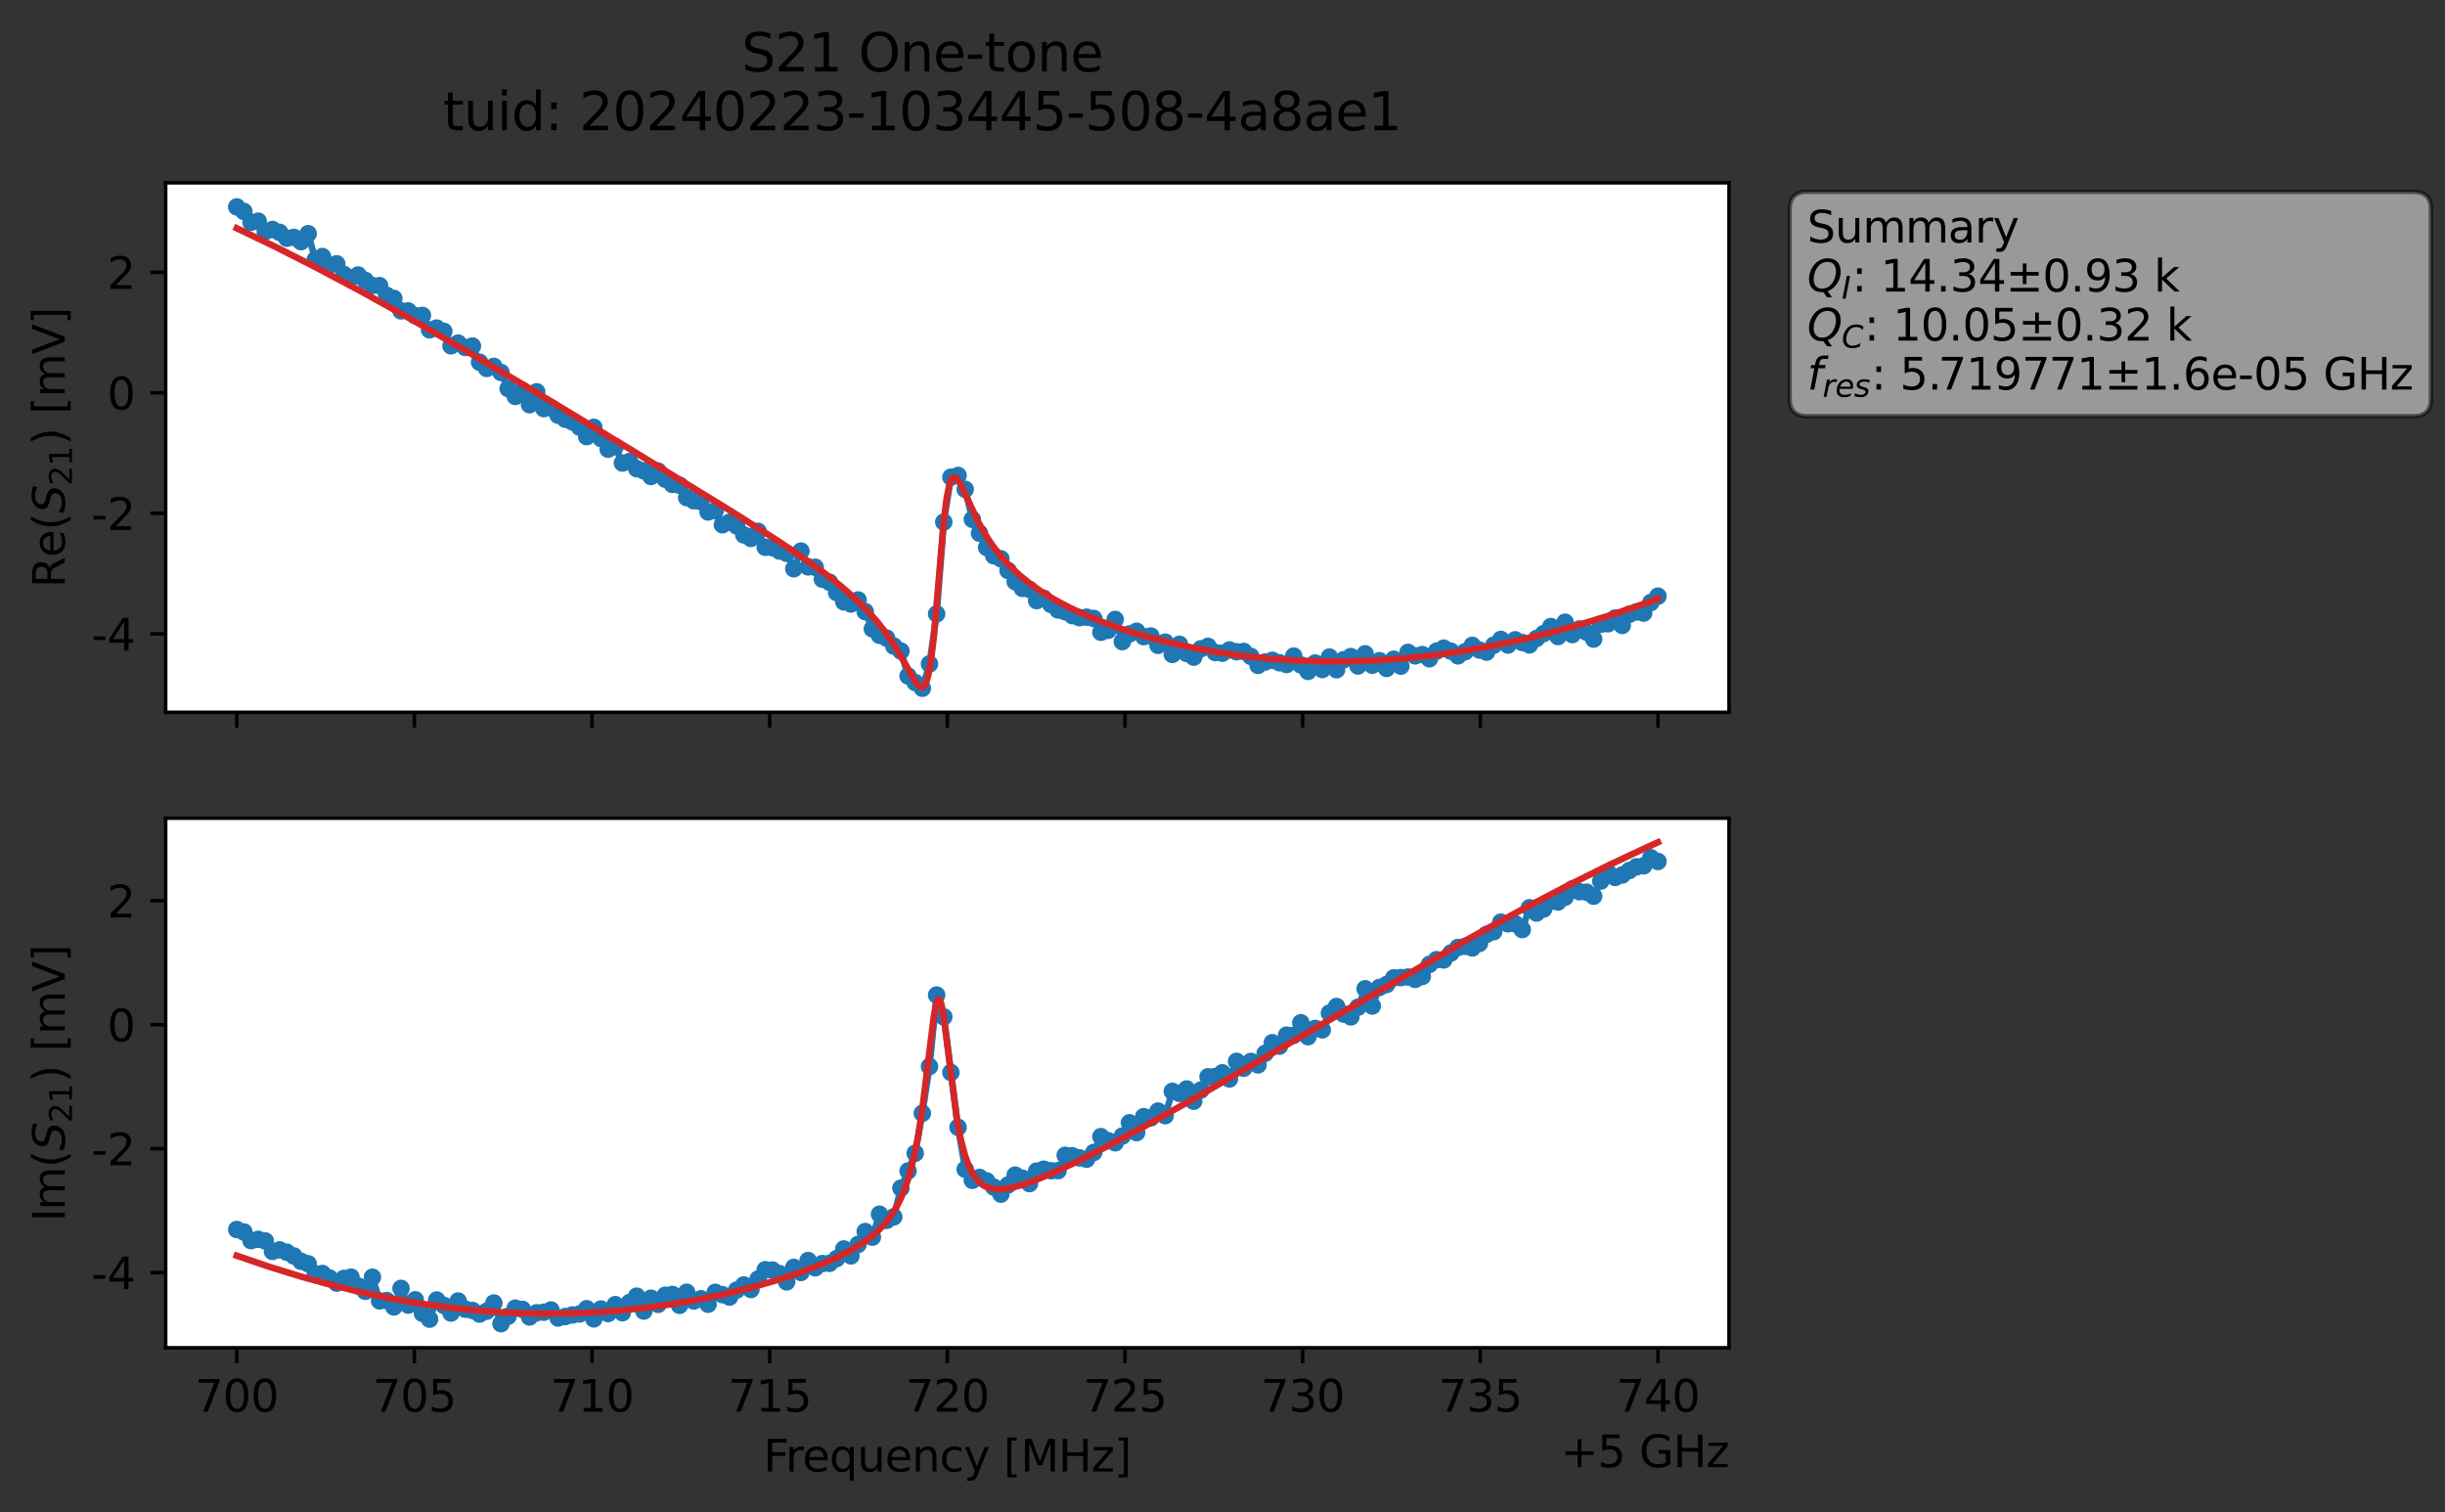<?xml version="1.0" encoding="utf-8" standalone="no"?>
<!DOCTYPE svg PUBLIC "-//W3C//DTD SVG 1.1//EN"
  "http://www.w3.org/Graphics/SVG/1.1/DTD/svg11.dtd">
<svg xmlns:xlink="http://www.w3.org/1999/xlink" width="558.524pt" height="345.428pt" viewBox="0 0 558.524 345.428" xmlns="http://www.w3.org/2000/svg" version="1.1">
 <rect x="0" y="0" width="558.524" height="345.428" fill="#333333" stroke="none"/>
 <defs>
  <style type="text/css">*{stroke-linejoin: round; stroke-linecap: butt}</style>
 </defs>
 <g id="figure_1">
  <g id="patch_1">
   <path d="M 0 345.428 
L 558.524 345.428 
L 558.524 -0 
L 0 -0 
L 0 345.428 
z
" style="fill: none; opacity: 0"/>
  </g>
  <g id="axes_1">
   <g id="patch_2">
    <path d="M 37.848 162.72 
L 394.968 162.72 
L 394.968 41.76 
L 37.848 41.76 
z
" style="fill: #ffffff"/>
   </g>
   <g id="matplotlib.axis_1">
    <g id="xtick_1">
     <g id="line2d_1">
      <defs>
       <path id="mfe865b0b63" d="M 0 0 
L 0 3.5 
" style="stroke: #000000; stroke-width: 0.8"/>
      </defs>
      <g>
       <use xlink:href="#mfe865b0b63" x="54.081" y="162.72" style="stroke: #000000; stroke-width: 0.8"/>
      </g>
     </g>
    </g>
    <g id="xtick_2">
     <g id="line2d_2">
      <g>
       <use xlink:href="#mfe865b0b63" x="94.663" y="162.72" style="stroke: #000000; stroke-width: 0.8"/>
      </g>
     </g>
    </g>
    <g id="xtick_3">
     <g id="line2d_3">
      <g>
       <use xlink:href="#mfe865b0b63" x="135.245" y="162.72" style="stroke: #000000; stroke-width: 0.8"/>
      </g>
     </g>
    </g>
    <g id="xtick_4">
     <g id="line2d_4">
      <g>
       <use xlink:href="#mfe865b0b63" x="175.827" y="162.72" style="stroke: #000000; stroke-width: 0.8"/>
      </g>
     </g>
    </g>
    <g id="xtick_5">
     <g id="line2d_5">
      <g>
       <use xlink:href="#mfe865b0b63" x="216.408" y="162.72" style="stroke: #000000; stroke-width: 0.8"/>
      </g>
     </g>
    </g>
    <g id="xtick_6">
     <g id="line2d_6">
      <g>
       <use xlink:href="#mfe865b0b63" x="256.99" y="162.72" style="stroke: #000000; stroke-width: 0.8"/>
      </g>
     </g>
    </g>
    <g id="xtick_7">
     <g id="line2d_7">
      <g>
       <use xlink:href="#mfe865b0b63" x="297.572" y="162.72" style="stroke: #000000; stroke-width: 0.8"/>
      </g>
     </g>
    </g>
    <g id="xtick_8">
     <g id="line2d_8">
      <g>
       <use xlink:href="#mfe865b0b63" x="338.154" y="162.72" style="stroke: #000000; stroke-width: 0.8"/>
      </g>
     </g>
    </g>
    <g id="xtick_9">
     <g id="line2d_9">
      <g>
       <use xlink:href="#mfe865b0b63" x="378.736" y="162.72" style="stroke: #000000; stroke-width: 0.8"/>
      </g>
     </g>
    </g>
   </g>
   <g id="matplotlib.axis_2">
    <g id="ytick_1">
     <g id="line2d_10">
      <defs>
       <path id="m3610c59616" d="M 0 0 
L -3.5 0 
" style="stroke: #000000; stroke-width: 0.8"/>
      </defs>
      <g>
       <use xlink:href="#m3610c59616" x="37.848" y="144.789" style="stroke: #000000; stroke-width: 0.8"/>
      </g>
     </g>
     <g id="text_1">
      <!-- -4 -->
      <g transform="translate(20.878 148.588) scale(0.1 -0.1)">
       <defs>
        <path id="DejaVuSans-2d" d="M 313 2009 
L 1997 2009 
L 1997 1497 
L 313 1497 
L 313 2009 
z
" transform="scale(0.016)"/>
        <path id="DejaVuSans-34" d="M 2419 4116 
L 825 1625 
L 2419 1625 
L 2419 4116 
z
M 2253 4666 
L 3047 4666 
L 3047 1625 
L 3713 1625 
L 3713 1100 
L 3047 1100 
L 3047 0 
L 2419 0 
L 2419 1100 
L 313 1100 
L 313 1709 
L 2253 4666 
z
" transform="scale(0.016)"/>
       </defs>
       <use xlink:href="#DejaVuSans-2d"/>
       <use xlink:href="#DejaVuSans-34" x="36.084"/>
      </g>
     </g>
    </g>
    <g id="ytick_2">
     <g id="line2d_11">
      <g>
       <use xlink:href="#m3610c59616" x="37.848" y="117.26" style="stroke: #000000; stroke-width: 0.8"/>
      </g>
     </g>
     <g id="text_2">
      <!-- -2 -->
      <g transform="translate(20.878 121.059) scale(0.1 -0.1)">
       <defs>
        <path id="DejaVuSans-32" d="M 1228 531 
L 3431 531 
L 3431 0 
L 469 0 
L 469 531 
Q 828 903 1448 1529 
Q 2069 2156 2228 2338 
Q 2531 2678 2651 2914 
Q 2772 3150 2772 3378 
Q 2772 3750 2511 3984 
Q 2250 4219 1831 4219 
Q 1534 4219 1204 4116 
Q 875 4013 500 3803 
L 500 4441 
Q 881 4594 1212 4672 
Q 1544 4750 1819 4750 
Q 2544 4750 2975 4387 
Q 3406 4025 3406 3419 
Q 3406 3131 3298 2873 
Q 3191 2616 2906 2266 
Q 2828 2175 2409 1742 
Q 1991 1309 1228 531 
z
" transform="scale(0.016)"/>
       </defs>
       <use xlink:href="#DejaVuSans-2d"/>
       <use xlink:href="#DejaVuSans-32" x="36.084"/>
      </g>
     </g>
    </g>
    <g id="ytick_3">
     <g id="line2d_12">
      <g>
       <use xlink:href="#m3610c59616" x="37.848" y="89.73" style="stroke: #000000; stroke-width: 0.8"/>
      </g>
     </g>
     <g id="text_3">
      <!-- 0 -->
      <g transform="translate(24.486 93.53) scale(0.1 -0.1)">
       <defs>
        <path id="DejaVuSans-30" d="M 2034 4250 
Q 1547 4250 1301 3770 
Q 1056 3291 1056 2328 
Q 1056 1369 1301 889 
Q 1547 409 2034 409 
Q 2525 409 2770 889 
Q 3016 1369 3016 2328 
Q 3016 3291 2770 3770 
Q 2525 4250 2034 4250 
z
M 2034 4750 
Q 2819 4750 3233 4129 
Q 3647 3509 3647 2328 
Q 3647 1150 3233 529 
Q 2819 -91 2034 -91 
Q 1250 -91 836 529 
Q 422 1150 422 2328 
Q 422 3509 836 4129 
Q 1250 4750 2034 4750 
z
" transform="scale(0.016)"/>
       </defs>
       <use xlink:href="#DejaVuSans-30"/>
      </g>
     </g>
    </g>
    <g id="ytick_4">
     <g id="line2d_13">
      <g>
       <use xlink:href="#m3610c59616" x="37.848" y="62.201" style="stroke: #000000; stroke-width: 0.8"/>
      </g>
     </g>
     <g id="text_4">
      <!-- 2 -->
      <g transform="translate(24.486 66.001) scale(0.1 -0.1)">
       <use xlink:href="#DejaVuSans-32"/>
      </g>
     </g>
    </g>
    <g id="text_5">
     <!-- Re$(S_{21})$ [mV] -->
     <g transform="translate(14.798 134.24) rotate(-90) scale(0.1 -0.1)">
      <defs>
       <path id="DejaVuSans-52" d="M 2841 2188 
Q 3044 2119 3236 1894 
Q 3428 1669 3622 1275 
L 4263 0 
L 3584 0 
L 2988 1197 
Q 2756 1666 2539 1819 
Q 2322 1972 1947 1972 
L 1259 1972 
L 1259 0 
L 628 0 
L 628 4666 
L 2053 4666 
Q 2853 4666 3247 4331 
Q 3641 3997 3641 3322 
Q 3641 2881 3436 2590 
Q 3231 2300 2841 2188 
z
M 1259 4147 
L 1259 2491 
L 2053 2491 
Q 2509 2491 2742 2702 
Q 2975 2913 2975 3322 
Q 2975 3731 2742 3939 
Q 2509 4147 2053 4147 
L 1259 4147 
z
" transform="scale(0.016)"/>
       <path id="DejaVuSans-65" d="M 3597 1894 
L 3597 1613 
L 953 1613 
Q 991 1019 1311 708 
Q 1631 397 2203 397 
Q 2534 397 2845 478 
Q 3156 559 3463 722 
L 3463 178 
Q 3153 47 2828 -22 
Q 2503 -91 2169 -91 
Q 1331 -91 842 396 
Q 353 884 353 1716 
Q 353 2575 817 3079 
Q 1281 3584 2069 3584 
Q 2775 3584 3186 3129 
Q 3597 2675 3597 1894 
z
M 3022 2063 
Q 3016 2534 2758 2815 
Q 2500 3097 2075 3097 
Q 1594 3097 1305 2825 
Q 1016 2553 972 2059 
L 3022 2063 
z
" transform="scale(0.016)"/>
       <path id="DejaVuSans-28" d="M 1984 4856 
Q 1566 4138 1362 3434 
Q 1159 2731 1159 2009 
Q 1159 1288 1364 580 
Q 1569 -128 1984 -844 
L 1484 -844 
Q 1016 -109 783 600 
Q 550 1309 550 2009 
Q 550 2706 781 3412 
Q 1013 4119 1484 4856 
L 1984 4856 
z
" transform="scale(0.016)"/>
       <path id="DejaVuSans-Oblique-53" d="M 3859 4513 
L 3738 3897 
Q 3422 4066 3111 4152 
Q 2800 4238 2509 4238 
Q 1944 4238 1609 3991 
Q 1275 3744 1275 3334 
Q 1275 3109 1398 2989 
Q 1522 2869 2034 2731 
L 2413 2638 
Q 3053 2472 3303 2217 
Q 3553 1963 3553 1503 
Q 3553 797 2998 353 
Q 2444 -91 1538 -91 
Q 1166 -91 791 -17 
Q 416 56 38 206 
L 166 856 
Q 513 641 861 531 
Q 1209 422 1556 422 
Q 2147 422 2503 684 
Q 2859 947 2859 1369 
Q 2859 1650 2717 1795 
Q 2575 1941 2106 2059 
L 1728 2156 
Q 1081 2325 845 2545 
Q 609 2766 609 3163 
Q 609 3859 1145 4304 
Q 1681 4750 2541 4750 
Q 2875 4750 3203 4690 
Q 3531 4631 3859 4513 
z
" transform="scale(0.016)"/>
       <path id="DejaVuSans-31" d="M 794 531 
L 1825 531 
L 1825 4091 
L 703 3866 
L 703 4441 
L 1819 4666 
L 2450 4666 
L 2450 531 
L 3481 531 
L 3481 0 
L 794 0 
L 794 531 
z
" transform="scale(0.016)"/>
       <path id="DejaVuSans-29" d="M 513 4856 
L 1013 4856 
Q 1481 4119 1714 3412 
Q 1947 2706 1947 2009 
Q 1947 1309 1714 600 
Q 1481 -109 1013 -844 
L 513 -844 
Q 928 -128 1133 580 
Q 1338 1288 1338 2009 
Q 1338 2731 1133 3434 
Q 928 4138 513 4856 
z
" transform="scale(0.016)"/>
       <path id="DejaVuSans-20" transform="scale(0.016)"/>
       <path id="DejaVuSans-5b" d="M 550 4863 
L 1875 4863 
L 1875 4416 
L 1125 4416 
L 1125 -397 
L 1875 -397 
L 1875 -844 
L 550 -844 
L 550 4863 
z
" transform="scale(0.016)"/>
       <path id="DejaVuSans-6d" d="M 3328 2828 
Q 3544 3216 3844 3400 
Q 4144 3584 4550 3584 
Q 5097 3584 5394 3201 
Q 5691 2819 5691 2113 
L 5691 0 
L 5113 0 
L 5113 2094 
Q 5113 2597 4934 2840 
Q 4756 3084 4391 3084 
Q 3944 3084 3684 2787 
Q 3425 2491 3425 1978 
L 3425 0 
L 2847 0 
L 2847 2094 
Q 2847 2600 2669 2842 
Q 2491 3084 2119 3084 
Q 1678 3084 1418 2786 
Q 1159 2488 1159 1978 
L 1159 0 
L 581 0 
L 581 3500 
L 1159 3500 
L 1159 2956 
Q 1356 3278 1631 3431 
Q 1906 3584 2284 3584 
Q 2666 3584 2933 3390 
Q 3200 3197 3328 2828 
z
" transform="scale(0.016)"/>
       <path id="DejaVuSans-56" d="M 1831 0 
L 50 4666 
L 709 4666 
L 2188 738 
L 3669 4666 
L 4325 4666 
L 2547 0 
L 1831 0 
z
" transform="scale(0.016)"/>
       <path id="DejaVuSans-5d" d="M 1947 4863 
L 1947 -844 
L 622 -844 
L 622 -397 
L 1369 -397 
L 1369 4416 
L 622 4416 
L 622 4863 
L 1947 4863 
z
" transform="scale(0.016)"/>
      </defs>
      <use xlink:href="#DejaVuSans-52" transform="translate(0 0.016)"/>
      <use xlink:href="#DejaVuSans-65" transform="translate(69.482 0.016)"/>
      <use xlink:href="#DejaVuSans-28" transform="translate(131.006 0.016)"/>
      <use xlink:href="#DejaVuSans-Oblique-53" transform="translate(170.02 0.016)"/>
      <use xlink:href="#DejaVuSans-32" transform="translate(233.496 -16.391) scale(0.7)"/>
      <use xlink:href="#DejaVuSans-31" transform="translate(278.032 -16.391) scale(0.7)"/>
      <use xlink:href="#DejaVuSans-29" transform="translate(325.303 0.016)"/>
      <use xlink:href="#DejaVuSans-20" transform="translate(364.316 0.016)"/>
      <use xlink:href="#DejaVuSans-5b" transform="translate(396.104 0.016)"/>
      <use xlink:href="#DejaVuSans-6d" transform="translate(435.117 0.016)"/>
      <use xlink:href="#DejaVuSans-56" transform="translate(532.529 0.016)"/>
      <use xlink:href="#DejaVuSans-5d" transform="translate(600.938 0.016)"/>
     </g>
    </g>
   </g>
   <g id="line2d_14">
    <path d="M 54.081 47.258 
L 55.713 48.302 
L 57.344 50.782 
L 58.975 50.522 
L 60.607 52.883 
L 62.238 52.421 
L 63.87 53.086 
L 65.501 54.412 
L 67.133 54.238 
L 68.764 55.201 
L 70.395 53.382 
L 72.027 59.302 
L 73.658 58.604 
L 75.29 60.563 
L 76.921 60.263 
L 78.553 62.676 
L 80.184 63.467 
L 81.815 62.821 
L 85.078 65.226 
L 86.71 65.251 
L 88.341 67.475 
L 89.973 68.17 
L 91.604 71.013 
L 93.235 71.033 
L 94.867 72.114 
L 96.498 72.057 
L 98.13 75.342 
L 99.761 74.938 
L 101.393 75.699 
L 103.024 78.994 
L 104.655 78.373 
L 106.287 79.376 
L 107.918 79.045 
L 109.55 82.742 
L 111.181 84.169 
L 112.813 83.695 
L 114.444 85.082 
L 116.076 88.759 
L 117.707 90.561 
L 119.338 89.176 
L 120.97 92.453 
L 122.601 89.496 
L 124.233 93.334 
L 125.864 93.168 
L 127.496 94.854 
L 129.127 95.76 
L 130.758 96.371 
L 132.39 97.568 
L 134.021 99.743 
L 135.653 97.62 
L 138.916 102.611 
L 140.547 102.026 
L 142.178 105.772 
L 143.81 105.426 
L 145.441 107.057 
L 147.073 107.549 
L 148.704 108.841 
L 150.336 107.619 
L 151.967 109.469 
L 153.598 110.658 
L 155.23 110.835 
L 156.861 113.671 
L 158.493 114.393 
L 160.124 114.605 
L 161.756 116.954 
L 163.387 116.658 
L 165.018 119.866 
L 166.65 119.301 
L 168.281 120.142 
L 169.913 122.188 
L 171.544 123 
L 173.176 121.37 
L 174.807 125.015 
L 176.438 125.122 
L 178.07 125.876 
L 179.701 126.395 
L 181.333 129.925 
L 182.964 125.885 
L 184.596 129.491 
L 186.227 129.586 
L 187.858 132.312 
L 189.49 133.003 
L 191.121 135.368 
L 192.753 137.479 
L 194.384 137.974 
L 196.016 137.05 
L 197.647 139.712 
L 199.278 143.655 
L 200.91 145.121 
L 202.541 145.767 
L 204.173 147.581 
L 205.804 148.729 
L 207.436 154.427 
L 209.067 155.913 
L 210.698 157.222 
L 212.33 151.667 
L 213.961 140.242 
L 215.593 119.252 
L 217.224 109.015 
L 218.856 108.613 
L 220.487 111.782 
L 222.118 118.636 
L 225.381 125.06 
L 227.013 126.96 
L 228.644 127.652 
L 231.907 132.878 
L 233.538 134.4 
L 235.17 134.639 
L 236.801 137.2 
L 238.433 136.665 
L 241.696 139.339 
L 243.327 139.746 
L 244.958 140.629 
L 246.59 141.091 
L 248.221 140.98 
L 249.853 141.28 
L 251.484 144.435 
L 253.116 143.997 
L 254.747 141.502 
L 256.378 146.566 
L 258.01 144.809 
L 259.641 144.196 
L 261.273 145.43 
L 262.904 145.289 
L 264.536 147.423 
L 266.167 146.684 
L 267.798 149.492 
L 269.43 147.186 
L 271.061 149.249 
L 272.693 150.111 
L 274.324 148.203 
L 275.956 147.649 
L 277.587 149.06 
L 279.218 149.207 
L 280.85 148.477 
L 282.481 148.882 
L 284.113 148.824 
L 285.744 149.946 
L 287.376 151.993 
L 289.007 151.219 
L 290.638 150.832 
L 292.27 151.393 
L 293.901 151.794 
L 295.533 149.875 
L 297.164 151.897 
L 298.796 153.374 
L 300.427 151.458 
L 302.059 152.945 
L 303.69 150.097 
L 305.321 152.992 
L 306.953 150.708 
L 308.584 149.982 
L 310.216 152.132 
L 311.847 149.356 
L 313.479 151.957 
L 315.11 150.926 
L 316.741 152.69 
L 318.373 150.587 
L 320.004 152.167 
L 321.636 149.028 
L 323.267 149.818 
L 324.899 149.53 
L 326.53 150.487 
L 328.161 148.745 
L 329.793 148.061 
L 331.424 148.752 
L 333.056 149.816 
L 334.687 148.874 
L 336.319 147.415 
L 337.95 148.489 
L 339.581 148.966 
L 341.213 147.39 
L 342.844 146.067 
L 344.476 147.349 
L 346.107 146.157 
L 349.37 147.324 
L 351.001 145.849 
L 352.633 144.726 
L 354.264 143.12 
L 355.896 145.4 
L 357.527 142.142 
L 359.159 144.962 
L 360.79 143.673 
L 362.421 144.42 
L 364.053 145.987 
L 365.684 142.599 
L 367.316 142.486 
L 368.947 141.175 
L 370.579 142.864 
L 372.21 140.329 
L 373.841 139.794 
L 375.473 140.051 
L 377.104 137.635 
L 378.736 136.18 
L 378.736 136.18 
" clip-path="url(#pb9dfb3fb29)" style="fill: none; stroke: #1f77b4; stroke-width: 1.5; stroke-linecap: square"/>
    <defs>
     <path id="m15d2fa4509" d="M 0 1.5 
C 0.398 1.5 0.779 1.342 1.061 1.061 
C 1.342 0.779 1.5 0.398 1.5 0 
C 1.5 -0.398 1.342 -0.779 1.061 -1.061 
C 0.779 -1.342 0.398 -1.5 0 -1.5 
C -0.398 -1.5 -0.779 -1.342 -1.061 -1.061 
C -1.342 -0.779 -1.5 -0.398 -1.5 0 
C -1.5 0.398 -1.342 0.779 -1.061 1.061 
C -0.779 1.342 -0.398 1.5 0 1.5 
z
" style="stroke: #1f77b4"/>
    </defs>
    <g clip-path="url(#pb9dfb3fb29)">
     <use xlink:href="#m15d2fa4509" x="54.081" y="47.258" style="fill: #1f77b4; stroke: #1f77b4"/>
     <use xlink:href="#m15d2fa4509" x="55.713" y="48.302" style="fill: #1f77b4; stroke: #1f77b4"/>
     <use xlink:href="#m15d2fa4509" x="57.344" y="50.782" style="fill: #1f77b4; stroke: #1f77b4"/>
     <use xlink:href="#m15d2fa4509" x="58.975" y="50.522" style="fill: #1f77b4; stroke: #1f77b4"/>
     <use xlink:href="#m15d2fa4509" x="60.607" y="52.883" style="fill: #1f77b4; stroke: #1f77b4"/>
     <use xlink:href="#m15d2fa4509" x="62.238" y="52.421" style="fill: #1f77b4; stroke: #1f77b4"/>
     <use xlink:href="#m15d2fa4509" x="63.87" y="53.086" style="fill: #1f77b4; stroke: #1f77b4"/>
     <use xlink:href="#m15d2fa4509" x="65.501" y="54.412" style="fill: #1f77b4; stroke: #1f77b4"/>
     <use xlink:href="#m15d2fa4509" x="67.133" y="54.238" style="fill: #1f77b4; stroke: #1f77b4"/>
     <use xlink:href="#m15d2fa4509" x="68.764" y="55.201" style="fill: #1f77b4; stroke: #1f77b4"/>
     <use xlink:href="#m15d2fa4509" x="70.395" y="53.382" style="fill: #1f77b4; stroke: #1f77b4"/>
     <use xlink:href="#m15d2fa4509" x="72.027" y="59.302" style="fill: #1f77b4; stroke: #1f77b4"/>
     <use xlink:href="#m15d2fa4509" x="73.658" y="58.604" style="fill: #1f77b4; stroke: #1f77b4"/>
     <use xlink:href="#m15d2fa4509" x="75.29" y="60.563" style="fill: #1f77b4; stroke: #1f77b4"/>
     <use xlink:href="#m15d2fa4509" x="76.921" y="60.263" style="fill: #1f77b4; stroke: #1f77b4"/>
     <use xlink:href="#m15d2fa4509" x="78.553" y="62.676" style="fill: #1f77b4; stroke: #1f77b4"/>
     <use xlink:href="#m15d2fa4509" x="80.184" y="63.467" style="fill: #1f77b4; stroke: #1f77b4"/>
     <use xlink:href="#m15d2fa4509" x="81.815" y="62.821" style="fill: #1f77b4; stroke: #1f77b4"/>
     <use xlink:href="#m15d2fa4509" x="83.447" y="64.064" style="fill: #1f77b4; stroke: #1f77b4"/>
     <use xlink:href="#m15d2fa4509" x="85.078" y="65.226" style="fill: #1f77b4; stroke: #1f77b4"/>
     <use xlink:href="#m15d2fa4509" x="86.71" y="65.251" style="fill: #1f77b4; stroke: #1f77b4"/>
     <use xlink:href="#m15d2fa4509" x="88.341" y="67.475" style="fill: #1f77b4; stroke: #1f77b4"/>
     <use xlink:href="#m15d2fa4509" x="89.973" y="68.17" style="fill: #1f77b4; stroke: #1f77b4"/>
     <use xlink:href="#m15d2fa4509" x="91.604" y="71.013" style="fill: #1f77b4; stroke: #1f77b4"/>
     <use xlink:href="#m15d2fa4509" x="93.235" y="71.033" style="fill: #1f77b4; stroke: #1f77b4"/>
     <use xlink:href="#m15d2fa4509" x="94.867" y="72.114" style="fill: #1f77b4; stroke: #1f77b4"/>
     <use xlink:href="#m15d2fa4509" x="96.498" y="72.057" style="fill: #1f77b4; stroke: #1f77b4"/>
     <use xlink:href="#m15d2fa4509" x="98.13" y="75.342" style="fill: #1f77b4; stroke: #1f77b4"/>
     <use xlink:href="#m15d2fa4509" x="99.761" y="74.938" style="fill: #1f77b4; stroke: #1f77b4"/>
     <use xlink:href="#m15d2fa4509" x="101.393" y="75.699" style="fill: #1f77b4; stroke: #1f77b4"/>
     <use xlink:href="#m15d2fa4509" x="103.024" y="78.994" style="fill: #1f77b4; stroke: #1f77b4"/>
     <use xlink:href="#m15d2fa4509" x="104.655" y="78.373" style="fill: #1f77b4; stroke: #1f77b4"/>
     <use xlink:href="#m15d2fa4509" x="106.287" y="79.376" style="fill: #1f77b4; stroke: #1f77b4"/>
     <use xlink:href="#m15d2fa4509" x="107.918" y="79.045" style="fill: #1f77b4; stroke: #1f77b4"/>
     <use xlink:href="#m15d2fa4509" x="109.55" y="82.742" style="fill: #1f77b4; stroke: #1f77b4"/>
     <use xlink:href="#m15d2fa4509" x="111.181" y="84.169" style="fill: #1f77b4; stroke: #1f77b4"/>
     <use xlink:href="#m15d2fa4509" x="112.813" y="83.695" style="fill: #1f77b4; stroke: #1f77b4"/>
     <use xlink:href="#m15d2fa4509" x="114.444" y="85.082" style="fill: #1f77b4; stroke: #1f77b4"/>
     <use xlink:href="#m15d2fa4509" x="116.076" y="88.759" style="fill: #1f77b4; stroke: #1f77b4"/>
     <use xlink:href="#m15d2fa4509" x="117.707" y="90.561" style="fill: #1f77b4; stroke: #1f77b4"/>
     <use xlink:href="#m15d2fa4509" x="119.338" y="89.176" style="fill: #1f77b4; stroke: #1f77b4"/>
     <use xlink:href="#m15d2fa4509" x="120.97" y="92.453" style="fill: #1f77b4; stroke: #1f77b4"/>
     <use xlink:href="#m15d2fa4509" x="122.601" y="89.496" style="fill: #1f77b4; stroke: #1f77b4"/>
     <use xlink:href="#m15d2fa4509" x="124.233" y="93.334" style="fill: #1f77b4; stroke: #1f77b4"/>
     <use xlink:href="#m15d2fa4509" x="125.864" y="93.168" style="fill: #1f77b4; stroke: #1f77b4"/>
     <use xlink:href="#m15d2fa4509" x="127.496" y="94.854" style="fill: #1f77b4; stroke: #1f77b4"/>
     <use xlink:href="#m15d2fa4509" x="129.127" y="95.76" style="fill: #1f77b4; stroke: #1f77b4"/>
     <use xlink:href="#m15d2fa4509" x="130.758" y="96.371" style="fill: #1f77b4; stroke: #1f77b4"/>
     <use xlink:href="#m15d2fa4509" x="132.39" y="97.568" style="fill: #1f77b4; stroke: #1f77b4"/>
     <use xlink:href="#m15d2fa4509" x="134.021" y="99.743" style="fill: #1f77b4; stroke: #1f77b4"/>
     <use xlink:href="#m15d2fa4509" x="135.653" y="97.62" style="fill: #1f77b4; stroke: #1f77b4"/>
     <use xlink:href="#m15d2fa4509" x="137.284" y="100.161" style="fill: #1f77b4; stroke: #1f77b4"/>
     <use xlink:href="#m15d2fa4509" x="138.916" y="102.611" style="fill: #1f77b4; stroke: #1f77b4"/>
     <use xlink:href="#m15d2fa4509" x="140.547" y="102.026" style="fill: #1f77b4; stroke: #1f77b4"/>
     <use xlink:href="#m15d2fa4509" x="142.178" y="105.772" style="fill: #1f77b4; stroke: #1f77b4"/>
     <use xlink:href="#m15d2fa4509" x="143.81" y="105.426" style="fill: #1f77b4; stroke: #1f77b4"/>
     <use xlink:href="#m15d2fa4509" x="145.441" y="107.057" style="fill: #1f77b4; stroke: #1f77b4"/>
     <use xlink:href="#m15d2fa4509" x="147.073" y="107.549" style="fill: #1f77b4; stroke: #1f77b4"/>
     <use xlink:href="#m15d2fa4509" x="148.704" y="108.841" style="fill: #1f77b4; stroke: #1f77b4"/>
     <use xlink:href="#m15d2fa4509" x="150.336" y="107.619" style="fill: #1f77b4; stroke: #1f77b4"/>
     <use xlink:href="#m15d2fa4509" x="151.967" y="109.469" style="fill: #1f77b4; stroke: #1f77b4"/>
     <use xlink:href="#m15d2fa4509" x="153.598" y="110.658" style="fill: #1f77b4; stroke: #1f77b4"/>
     <use xlink:href="#m15d2fa4509" x="155.23" y="110.835" style="fill: #1f77b4; stroke: #1f77b4"/>
     <use xlink:href="#m15d2fa4509" x="156.861" y="113.671" style="fill: #1f77b4; stroke: #1f77b4"/>
     <use xlink:href="#m15d2fa4509" x="158.493" y="114.393" style="fill: #1f77b4; stroke: #1f77b4"/>
     <use xlink:href="#m15d2fa4509" x="160.124" y="114.605" style="fill: #1f77b4; stroke: #1f77b4"/>
     <use xlink:href="#m15d2fa4509" x="161.756" y="116.954" style="fill: #1f77b4; stroke: #1f77b4"/>
     <use xlink:href="#m15d2fa4509" x="163.387" y="116.658" style="fill: #1f77b4; stroke: #1f77b4"/>
     <use xlink:href="#m15d2fa4509" x="165.018" y="119.866" style="fill: #1f77b4; stroke: #1f77b4"/>
     <use xlink:href="#m15d2fa4509" x="166.65" y="119.301" style="fill: #1f77b4; stroke: #1f77b4"/>
     <use xlink:href="#m15d2fa4509" x="168.281" y="120.142" style="fill: #1f77b4; stroke: #1f77b4"/>
     <use xlink:href="#m15d2fa4509" x="169.913" y="122.188" style="fill: #1f77b4; stroke: #1f77b4"/>
     <use xlink:href="#m15d2fa4509" x="171.544" y="123" style="fill: #1f77b4; stroke: #1f77b4"/>
     <use xlink:href="#m15d2fa4509" x="173.176" y="121.37" style="fill: #1f77b4; stroke: #1f77b4"/>
     <use xlink:href="#m15d2fa4509" x="174.807" y="125.015" style="fill: #1f77b4; stroke: #1f77b4"/>
     <use xlink:href="#m15d2fa4509" x="176.438" y="125.122" style="fill: #1f77b4; stroke: #1f77b4"/>
     <use xlink:href="#m15d2fa4509" x="178.07" y="125.876" style="fill: #1f77b4; stroke: #1f77b4"/>
     <use xlink:href="#m15d2fa4509" x="179.701" y="126.395" style="fill: #1f77b4; stroke: #1f77b4"/>
     <use xlink:href="#m15d2fa4509" x="181.333" y="129.925" style="fill: #1f77b4; stroke: #1f77b4"/>
     <use xlink:href="#m15d2fa4509" x="182.964" y="125.885" style="fill: #1f77b4; stroke: #1f77b4"/>
     <use xlink:href="#m15d2fa4509" x="184.596" y="129.491" style="fill: #1f77b4; stroke: #1f77b4"/>
     <use xlink:href="#m15d2fa4509" x="186.227" y="129.586" style="fill: #1f77b4; stroke: #1f77b4"/>
     <use xlink:href="#m15d2fa4509" x="187.858" y="132.312" style="fill: #1f77b4; stroke: #1f77b4"/>
     <use xlink:href="#m15d2fa4509" x="189.49" y="133.003" style="fill: #1f77b4; stroke: #1f77b4"/>
     <use xlink:href="#m15d2fa4509" x="191.121" y="135.368" style="fill: #1f77b4; stroke: #1f77b4"/>
     <use xlink:href="#m15d2fa4509" x="192.753" y="137.479" style="fill: #1f77b4; stroke: #1f77b4"/>
     <use xlink:href="#m15d2fa4509" x="194.384" y="137.974" style="fill: #1f77b4; stroke: #1f77b4"/>
     <use xlink:href="#m15d2fa4509" x="196.016" y="137.05" style="fill: #1f77b4; stroke: #1f77b4"/>
     <use xlink:href="#m15d2fa4509" x="197.647" y="139.712" style="fill: #1f77b4; stroke: #1f77b4"/>
     <use xlink:href="#m15d2fa4509" x="199.278" y="143.655" style="fill: #1f77b4; stroke: #1f77b4"/>
     <use xlink:href="#m15d2fa4509" x="200.91" y="145.121" style="fill: #1f77b4; stroke: #1f77b4"/>
     <use xlink:href="#m15d2fa4509" x="202.541" y="145.767" style="fill: #1f77b4; stroke: #1f77b4"/>
     <use xlink:href="#m15d2fa4509" x="204.173" y="147.581" style="fill: #1f77b4; stroke: #1f77b4"/>
     <use xlink:href="#m15d2fa4509" x="205.804" y="148.729" style="fill: #1f77b4; stroke: #1f77b4"/>
     <use xlink:href="#m15d2fa4509" x="207.436" y="154.427" style="fill: #1f77b4; stroke: #1f77b4"/>
     <use xlink:href="#m15d2fa4509" x="209.067" y="155.913" style="fill: #1f77b4; stroke: #1f77b4"/>
     <use xlink:href="#m15d2fa4509" x="210.698" y="157.222" style="fill: #1f77b4; stroke: #1f77b4"/>
     <use xlink:href="#m15d2fa4509" x="212.33" y="151.667" style="fill: #1f77b4; stroke: #1f77b4"/>
     <use xlink:href="#m15d2fa4509" x="213.961" y="140.242" style="fill: #1f77b4; stroke: #1f77b4"/>
     <use xlink:href="#m15d2fa4509" x="215.593" y="119.252" style="fill: #1f77b4; stroke: #1f77b4"/>
     <use xlink:href="#m15d2fa4509" x="217.224" y="109.015" style="fill: #1f77b4; stroke: #1f77b4"/>
     <use xlink:href="#m15d2fa4509" x="218.856" y="108.613" style="fill: #1f77b4; stroke: #1f77b4"/>
     <use xlink:href="#m15d2fa4509" x="220.487" y="111.782" style="fill: #1f77b4; stroke: #1f77b4"/>
     <use xlink:href="#m15d2fa4509" x="222.118" y="118.636" style="fill: #1f77b4; stroke: #1f77b4"/>
     <use xlink:href="#m15d2fa4509" x="223.75" y="121.803" style="fill: #1f77b4; stroke: #1f77b4"/>
     <use xlink:href="#m15d2fa4509" x="225.381" y="125.06" style="fill: #1f77b4; stroke: #1f77b4"/>
     <use xlink:href="#m15d2fa4509" x="227.013" y="126.96" style="fill: #1f77b4; stroke: #1f77b4"/>
     <use xlink:href="#m15d2fa4509" x="228.644" y="127.652" style="fill: #1f77b4; stroke: #1f77b4"/>
     <use xlink:href="#m15d2fa4509" x="230.276" y="130.316" style="fill: #1f77b4; stroke: #1f77b4"/>
     <use xlink:href="#m15d2fa4509" x="231.907" y="132.878" style="fill: #1f77b4; stroke: #1f77b4"/>
     <use xlink:href="#m15d2fa4509" x="233.538" y="134.4" style="fill: #1f77b4; stroke: #1f77b4"/>
     <use xlink:href="#m15d2fa4509" x="235.17" y="134.639" style="fill: #1f77b4; stroke: #1f77b4"/>
     <use xlink:href="#m15d2fa4509" x="236.801" y="137.2" style="fill: #1f77b4; stroke: #1f77b4"/>
     <use xlink:href="#m15d2fa4509" x="238.433" y="136.665" style="fill: #1f77b4; stroke: #1f77b4"/>
     <use xlink:href="#m15d2fa4509" x="240.064" y="138.068" style="fill: #1f77b4; stroke: #1f77b4"/>
     <use xlink:href="#m15d2fa4509" x="241.696" y="139.339" style="fill: #1f77b4; stroke: #1f77b4"/>
     <use xlink:href="#m15d2fa4509" x="243.327" y="139.746" style="fill: #1f77b4; stroke: #1f77b4"/>
     <use xlink:href="#m15d2fa4509" x="244.958" y="140.629" style="fill: #1f77b4; stroke: #1f77b4"/>
     <use xlink:href="#m15d2fa4509" x="246.59" y="141.091" style="fill: #1f77b4; stroke: #1f77b4"/>
     <use xlink:href="#m15d2fa4509" x="248.221" y="140.98" style="fill: #1f77b4; stroke: #1f77b4"/>
     <use xlink:href="#m15d2fa4509" x="249.853" y="141.28" style="fill: #1f77b4; stroke: #1f77b4"/>
     <use xlink:href="#m15d2fa4509" x="251.484" y="144.435" style="fill: #1f77b4; stroke: #1f77b4"/>
     <use xlink:href="#m15d2fa4509" x="253.116" y="143.997" style="fill: #1f77b4; stroke: #1f77b4"/>
     <use xlink:href="#m15d2fa4509" x="254.747" y="141.502" style="fill: #1f77b4; stroke: #1f77b4"/>
     <use xlink:href="#m15d2fa4509" x="256.378" y="146.566" style="fill: #1f77b4; stroke: #1f77b4"/>
     <use xlink:href="#m15d2fa4509" x="258.01" y="144.809" style="fill: #1f77b4; stroke: #1f77b4"/>
     <use xlink:href="#m15d2fa4509" x="259.641" y="144.196" style="fill: #1f77b4; stroke: #1f77b4"/>
     <use xlink:href="#m15d2fa4509" x="261.273" y="145.43" style="fill: #1f77b4; stroke: #1f77b4"/>
     <use xlink:href="#m15d2fa4509" x="262.904" y="145.289" style="fill: #1f77b4; stroke: #1f77b4"/>
     <use xlink:href="#m15d2fa4509" x="264.536" y="147.423" style="fill: #1f77b4; stroke: #1f77b4"/>
     <use xlink:href="#m15d2fa4509" x="266.167" y="146.684" style="fill: #1f77b4; stroke: #1f77b4"/>
     <use xlink:href="#m15d2fa4509" x="267.798" y="149.492" style="fill: #1f77b4; stroke: #1f77b4"/>
     <use xlink:href="#m15d2fa4509" x="269.43" y="147.186" style="fill: #1f77b4; stroke: #1f77b4"/>
     <use xlink:href="#m15d2fa4509" x="271.061" y="149.249" style="fill: #1f77b4; stroke: #1f77b4"/>
     <use xlink:href="#m15d2fa4509" x="272.693" y="150.111" style="fill: #1f77b4; stroke: #1f77b4"/>
     <use xlink:href="#m15d2fa4509" x="274.324" y="148.203" style="fill: #1f77b4; stroke: #1f77b4"/>
     <use xlink:href="#m15d2fa4509" x="275.956" y="147.649" style="fill: #1f77b4; stroke: #1f77b4"/>
     <use xlink:href="#m15d2fa4509" x="277.587" y="149.06" style="fill: #1f77b4; stroke: #1f77b4"/>
     <use xlink:href="#m15d2fa4509" x="279.218" y="149.207" style="fill: #1f77b4; stroke: #1f77b4"/>
     <use xlink:href="#m15d2fa4509" x="280.85" y="148.477" style="fill: #1f77b4; stroke: #1f77b4"/>
     <use xlink:href="#m15d2fa4509" x="282.481" y="148.882" style="fill: #1f77b4; stroke: #1f77b4"/>
     <use xlink:href="#m15d2fa4509" x="284.113" y="148.824" style="fill: #1f77b4; stroke: #1f77b4"/>
     <use xlink:href="#m15d2fa4509" x="285.744" y="149.946" style="fill: #1f77b4; stroke: #1f77b4"/>
     <use xlink:href="#m15d2fa4509" x="287.376" y="151.993" style="fill: #1f77b4; stroke: #1f77b4"/>
     <use xlink:href="#m15d2fa4509" x="289.007" y="151.219" style="fill: #1f77b4; stroke: #1f77b4"/>
     <use xlink:href="#m15d2fa4509" x="290.638" y="150.832" style="fill: #1f77b4; stroke: #1f77b4"/>
     <use xlink:href="#m15d2fa4509" x="292.27" y="151.393" style="fill: #1f77b4; stroke: #1f77b4"/>
     <use xlink:href="#m15d2fa4509" x="293.901" y="151.794" style="fill: #1f77b4; stroke: #1f77b4"/>
     <use xlink:href="#m15d2fa4509" x="295.533" y="149.875" style="fill: #1f77b4; stroke: #1f77b4"/>
     <use xlink:href="#m15d2fa4509" x="297.164" y="151.897" style="fill: #1f77b4; stroke: #1f77b4"/>
     <use xlink:href="#m15d2fa4509" x="298.796" y="153.374" style="fill: #1f77b4; stroke: #1f77b4"/>
     <use xlink:href="#m15d2fa4509" x="300.427" y="151.458" style="fill: #1f77b4; stroke: #1f77b4"/>
     <use xlink:href="#m15d2fa4509" x="302.059" y="152.945" style="fill: #1f77b4; stroke: #1f77b4"/>
     <use xlink:href="#m15d2fa4509" x="303.69" y="150.097" style="fill: #1f77b4; stroke: #1f77b4"/>
     <use xlink:href="#m15d2fa4509" x="305.321" y="152.992" style="fill: #1f77b4; stroke: #1f77b4"/>
     <use xlink:href="#m15d2fa4509" x="306.953" y="150.708" style="fill: #1f77b4; stroke: #1f77b4"/>
     <use xlink:href="#m15d2fa4509" x="308.584" y="149.982" style="fill: #1f77b4; stroke: #1f77b4"/>
     <use xlink:href="#m15d2fa4509" x="310.216" y="152.132" style="fill: #1f77b4; stroke: #1f77b4"/>
     <use xlink:href="#m15d2fa4509" x="311.847" y="149.356" style="fill: #1f77b4; stroke: #1f77b4"/>
     <use xlink:href="#m15d2fa4509" x="313.479" y="151.957" style="fill: #1f77b4; stroke: #1f77b4"/>
     <use xlink:href="#m15d2fa4509" x="315.11" y="150.926" style="fill: #1f77b4; stroke: #1f77b4"/>
     <use xlink:href="#m15d2fa4509" x="316.741" y="152.69" style="fill: #1f77b4; stroke: #1f77b4"/>
     <use xlink:href="#m15d2fa4509" x="318.373" y="150.587" style="fill: #1f77b4; stroke: #1f77b4"/>
     <use xlink:href="#m15d2fa4509" x="320.004" y="152.167" style="fill: #1f77b4; stroke: #1f77b4"/>
     <use xlink:href="#m15d2fa4509" x="321.636" y="149.028" style="fill: #1f77b4; stroke: #1f77b4"/>
     <use xlink:href="#m15d2fa4509" x="323.267" y="149.818" style="fill: #1f77b4; stroke: #1f77b4"/>
     <use xlink:href="#m15d2fa4509" x="324.899" y="149.53" style="fill: #1f77b4; stroke: #1f77b4"/>
     <use xlink:href="#m15d2fa4509" x="326.53" y="150.487" style="fill: #1f77b4; stroke: #1f77b4"/>
     <use xlink:href="#m15d2fa4509" x="328.161" y="148.745" style="fill: #1f77b4; stroke: #1f77b4"/>
     <use xlink:href="#m15d2fa4509" x="329.793" y="148.061" style="fill: #1f77b4; stroke: #1f77b4"/>
     <use xlink:href="#m15d2fa4509" x="331.424" y="148.752" style="fill: #1f77b4; stroke: #1f77b4"/>
     <use xlink:href="#m15d2fa4509" x="333.056" y="149.816" style="fill: #1f77b4; stroke: #1f77b4"/>
     <use xlink:href="#m15d2fa4509" x="334.687" y="148.874" style="fill: #1f77b4; stroke: #1f77b4"/>
     <use xlink:href="#m15d2fa4509" x="336.319" y="147.415" style="fill: #1f77b4; stroke: #1f77b4"/>
     <use xlink:href="#m15d2fa4509" x="337.95" y="148.489" style="fill: #1f77b4; stroke: #1f77b4"/>
     <use xlink:href="#m15d2fa4509" x="339.581" y="148.966" style="fill: #1f77b4; stroke: #1f77b4"/>
     <use xlink:href="#m15d2fa4509" x="341.213" y="147.39" style="fill: #1f77b4; stroke: #1f77b4"/>
     <use xlink:href="#m15d2fa4509" x="342.844" y="146.067" style="fill: #1f77b4; stroke: #1f77b4"/>
     <use xlink:href="#m15d2fa4509" x="344.476" y="147.349" style="fill: #1f77b4; stroke: #1f77b4"/>
     <use xlink:href="#m15d2fa4509" x="346.107" y="146.157" style="fill: #1f77b4; stroke: #1f77b4"/>
     <use xlink:href="#m15d2fa4509" x="347.739" y="146.781" style="fill: #1f77b4; stroke: #1f77b4"/>
     <use xlink:href="#m15d2fa4509" x="349.37" y="147.324" style="fill: #1f77b4; stroke: #1f77b4"/>
     <use xlink:href="#m15d2fa4509" x="351.001" y="145.849" style="fill: #1f77b4; stroke: #1f77b4"/>
     <use xlink:href="#m15d2fa4509" x="352.633" y="144.726" style="fill: #1f77b4; stroke: #1f77b4"/>
     <use xlink:href="#m15d2fa4509" x="354.264" y="143.12" style="fill: #1f77b4; stroke: #1f77b4"/>
     <use xlink:href="#m15d2fa4509" x="355.896" y="145.4" style="fill: #1f77b4; stroke: #1f77b4"/>
     <use xlink:href="#m15d2fa4509" x="357.527" y="142.142" style="fill: #1f77b4; stroke: #1f77b4"/>
     <use xlink:href="#m15d2fa4509" x="359.159" y="144.962" style="fill: #1f77b4; stroke: #1f77b4"/>
     <use xlink:href="#m15d2fa4509" x="360.79" y="143.673" style="fill: #1f77b4; stroke: #1f77b4"/>
     <use xlink:href="#m15d2fa4509" x="362.421" y="144.42" style="fill: #1f77b4; stroke: #1f77b4"/>
     <use xlink:href="#m15d2fa4509" x="364.053" y="145.987" style="fill: #1f77b4; stroke: #1f77b4"/>
     <use xlink:href="#m15d2fa4509" x="365.684" y="142.599" style="fill: #1f77b4; stroke: #1f77b4"/>
     <use xlink:href="#m15d2fa4509" x="367.316" y="142.486" style="fill: #1f77b4; stroke: #1f77b4"/>
     <use xlink:href="#m15d2fa4509" x="368.947" y="141.175" style="fill: #1f77b4; stroke: #1f77b4"/>
     <use xlink:href="#m15d2fa4509" x="370.579" y="142.864" style="fill: #1f77b4; stroke: #1f77b4"/>
     <use xlink:href="#m15d2fa4509" x="372.21" y="140.329" style="fill: #1f77b4; stroke: #1f77b4"/>
     <use xlink:href="#m15d2fa4509" x="373.841" y="139.794" style="fill: #1f77b4; stroke: #1f77b4"/>
     <use xlink:href="#m15d2fa4509" x="375.473" y="140.051" style="fill: #1f77b4; stroke: #1f77b4"/>
     <use xlink:href="#m15d2fa4509" x="377.104" y="137.635" style="fill: #1f77b4; stroke: #1f77b4"/>
     <use xlink:href="#m15d2fa4509" x="378.736" y="136.18" style="fill: #1f77b4; stroke: #1f77b4"/>
    </g>
   </g>
   <g id="line2d_15">
    <path d="M 54.081 52.14 
L 62.856 56.356 
L 72.28 61.135 
L 82.354 66.494 
L 93.404 72.624 
L 106.078 79.914 
L 121.677 89.152 
L 144.75 103.104 
L 168.149 117.471 
L 177.898 123.688 
L 184.398 128.084 
L 188.948 131.405 
L 192.522 134.258 
L 195.447 136.839 
L 198.047 139.409 
L 200.322 141.961 
L 202.272 144.454 
L 204.222 147.31 
L 206.172 150.576 
L 209.096 155.698 
L 209.746 156.519 
L 210.396 156.949 
L 210.721 156.939 
L 211.046 156.727 
L 211.371 156.263 
L 211.696 155.494 
L 212.021 154.365 
L 212.671 150.821 
L 213.321 145.364 
L 214.296 134.176 
L 215.596 119.039 
L 216.246 113.822 
L 216.896 110.649 
L 217.221 109.745 
L 217.546 109.216 
L 217.871 109.002 
L 218.196 109.041 
L 218.521 109.281 
L 219.171 110.185 
L 220.146 112.124 
L 223.395 119.108 
L 225.02 122.019 
L 226.645 124.508 
L 228.595 127.041 
L 230.545 129.19 
L 232.82 131.333 
L 235.095 133.179 
L 237.695 135.017 
L 240.619 136.82 
L 243.869 138.573 
L 247.769 140.41 
L 251.994 142.142 
L 256.543 143.766 
L 261.418 145.275 
L 266.618 146.656 
L 272.142 147.894 
L 277.992 148.967 
L 283.842 149.813 
L 289.691 150.441 
L 295.866 150.878 
L 302.041 151.088 
L 308.215 151.077 
L 314.39 150.851 
L 320.889 150.384 
L 327.389 149.687 
L 333.889 148.767 
L 340.388 147.628 
L 347.213 146.203 
L 354.037 144.55 
L 361.187 142.583 
L 368.336 140.384 
L 375.811 137.849 
L 378.736 136.794 
L 378.736 136.794 
" clip-path="url(#pb9dfb3fb29)" style="fill: none; stroke: #d62728; stroke-width: 1.5; stroke-linecap: square"/>
   </g>
   <g id="patch_3">
    <path d="M 37.848 162.72 
L 37.848 41.76 
" style="fill: none; stroke: #000000; stroke-width: 0.8; stroke-linejoin: miter; stroke-linecap: square"/>
   </g>
   <g id="patch_4">
    <path d="M 394.968 162.72 
L 394.968 41.76 
" style="fill: none; stroke: #000000; stroke-width: 0.8; stroke-linejoin: miter; stroke-linecap: square"/>
   </g>
   <g id="patch_5">
    <path d="M 37.848 162.72 
L 394.968 162.72 
" style="fill: none; stroke: #000000; stroke-width: 0.8; stroke-linejoin: miter; stroke-linecap: square"/>
   </g>
   <g id="patch_6">
    <path d="M 37.848 41.76 
L 394.968 41.76 
" style="fill: none; stroke: #000000; stroke-width: 0.8; stroke-linejoin: miter; stroke-linecap: square"/>
   </g>
   <g id="text_6">
    <g id="patch_7">
     <path d="M 412.824 95.08 
L 551.324 95.08 
Q 555.324 95.08 555.324 91.08 
L 555.324 47.808 
Q 555.324 43.808 551.324 43.808 
L 412.824 43.808 
Q 408.824 43.808 408.824 47.808 
L 408.824 91.08 
Q 408.824 95.08 412.824 95.08 
z
" style="fill: #ffffff; opacity: 0.5; stroke: #000000; stroke-linejoin: miter"/>
    </g>
    <!-- Summary -->
    <g transform="translate(412.824 55.406) scale(0.1 -0.1)">
     <defs>
      <path id="DejaVuSans-53" d="M 3425 4513 
L 3425 3897 
Q 3066 4069 2747 4153 
Q 2428 4238 2131 4238 
Q 1616 4238 1336 4038 
Q 1056 3838 1056 3469 
Q 1056 3159 1242 3001 
Q 1428 2844 1947 2747 
L 2328 2669 
Q 3034 2534 3370 2195 
Q 3706 1856 3706 1288 
Q 3706 609 3251 259 
Q 2797 -91 1919 -91 
Q 1588 -91 1214 -16 
Q 841 59 441 206 
L 441 856 
Q 825 641 1194 531 
Q 1563 422 1919 422 
Q 2459 422 2753 634 
Q 3047 847 3047 1241 
Q 3047 1584 2836 1778 
Q 2625 1972 2144 2069 
L 1759 2144 
Q 1053 2284 737 2584 
Q 422 2884 422 3419 
Q 422 4038 858 4394 
Q 1294 4750 2059 4750 
Q 2388 4750 2728 4690 
Q 3069 4631 3425 4513 
z
" transform="scale(0.016)"/>
      <path id="DejaVuSans-75" d="M 544 1381 
L 544 3500 
L 1119 3500 
L 1119 1403 
Q 1119 906 1312 657 
Q 1506 409 1894 409 
Q 2359 409 2629 706 
Q 2900 1003 2900 1516 
L 2900 3500 
L 3475 3500 
L 3475 0 
L 2900 0 
L 2900 538 
Q 2691 219 2414 64 
Q 2138 -91 1772 -91 
Q 1169 -91 856 284 
Q 544 659 544 1381 
z
M 1991 3584 
L 1991 3584 
z
" transform="scale(0.016)"/>
      <path id="DejaVuSans-61" d="M 2194 1759 
Q 1497 1759 1228 1600 
Q 959 1441 959 1056 
Q 959 750 1161 570 
Q 1363 391 1709 391 
Q 2188 391 2477 730 
Q 2766 1069 2766 1631 
L 2766 1759 
L 2194 1759 
z
M 3341 1997 
L 3341 0 
L 2766 0 
L 2766 531 
Q 2569 213 2275 61 
Q 1981 -91 1556 -91 
Q 1019 -91 701 211 
Q 384 513 384 1019 
Q 384 1609 779 1909 
Q 1175 2209 1959 2209 
L 2766 2209 
L 2766 2266 
Q 2766 2663 2505 2880 
Q 2244 3097 1772 3097 
Q 1472 3097 1187 3025 
Q 903 2953 641 2809 
L 641 3341 
Q 956 3463 1253 3523 
Q 1550 3584 1831 3584 
Q 2591 3584 2966 3190 
Q 3341 2797 3341 1997 
z
" transform="scale(0.016)"/>
      <path id="DejaVuSans-72" d="M 2631 2963 
Q 2534 3019 2420 3045 
Q 2306 3072 2169 3072 
Q 1681 3072 1420 2755 
Q 1159 2438 1159 1844 
L 1159 0 
L 581 0 
L 581 3500 
L 1159 3500 
L 1159 2956 
Q 1341 3275 1631 3429 
Q 1922 3584 2338 3584 
Q 2397 3584 2469 3576 
Q 2541 3569 2628 3553 
L 2631 2963 
z
" transform="scale(0.016)"/>
      <path id="DejaVuSans-79" d="M 2059 -325 
Q 1816 -950 1584 -1140 
Q 1353 -1331 966 -1331 
L 506 -1331 
L 506 -850 
L 844 -850 
Q 1081 -850 1212 -737 
Q 1344 -625 1503 -206 
L 1606 56 
L 191 3500 
L 800 3500 
L 1894 763 
L 2988 3500 
L 3597 3500 
L 2059 -325 
z
" transform="scale(0.016)"/>
     </defs>
     <use xlink:href="#DejaVuSans-53"/>
     <use xlink:href="#DejaVuSans-75" x="63.477"/>
     <use xlink:href="#DejaVuSans-6d" x="126.855"/>
     <use xlink:href="#DejaVuSans-6d" x="224.268"/>
     <use xlink:href="#DejaVuSans-61" x="321.68"/>
     <use xlink:href="#DejaVuSans-72" x="382.959"/>
     <use xlink:href="#DejaVuSans-79" x="424.072"/>
    </g>
    <!-- $Q_I$: 14.34$\pm$0.93 k -->
    <g transform="translate(412.824 66.604) scale(0.1 -0.1)">
     <defs>
      <path id="DejaVuSans-Oblique-51" d="M 2309 -84 
Q 2275 -88 2237 -89 
Q 2200 -91 2125 -91 
Q 1250 -91 756 411 
Q 263 913 263 1797 
Q 263 2319 452 2844 
Q 641 3369 978 3788 
Q 1369 4269 1858 4509 
Q 2347 4750 2938 4750 
Q 3794 4750 4287 4245 
Q 4781 3741 4781 2869 
Q 4781 1928 4265 1147 
Q 3750 366 2919 44 
L 3553 -825 
L 2847 -825 
L 2309 -84 
z
M 2919 4238 
Q 2400 4238 2003 3986 
Q 1606 3734 1313 3219 
Q 1125 2891 1026 2522 
Q 928 2153 928 1778 
Q 928 1128 1239 775 
Q 1550 422 2119 422 
Q 2631 422 3032 676 
Q 3434 931 3719 1434 
Q 3909 1772 4009 2142 
Q 4109 2513 4109 2881 
Q 4109 3528 3796 3883 
Q 3484 4238 2919 4238 
z
" transform="scale(0.016)"/>
      <path id="DejaVuSans-Oblique-49" d="M 1081 4666 
L 1716 4666 
L 806 0 
L 172 0 
L 1081 4666 
z
" transform="scale(0.016)"/>
      <path id="DejaVuSans-3a" d="M 750 794 
L 1409 794 
L 1409 0 
L 750 0 
L 750 794 
z
M 750 3309 
L 1409 3309 
L 1409 2516 
L 750 2516 
L 750 3309 
z
" transform="scale(0.016)"/>
      <path id="DejaVuSans-2e" d="M 684 794 
L 1344 794 
L 1344 0 
L 684 0 
L 684 794 
z
" transform="scale(0.016)"/>
      <path id="DejaVuSans-33" d="M 2597 2516 
Q 3050 2419 3304 2112 
Q 3559 1806 3559 1356 
Q 3559 666 3084 287 
Q 2609 -91 1734 -91 
Q 1441 -91 1130 -33 
Q 819 25 488 141 
L 488 750 
Q 750 597 1062 519 
Q 1375 441 1716 441 
Q 2309 441 2620 675 
Q 2931 909 2931 1356 
Q 2931 1769 2642 2001 
Q 2353 2234 1838 2234 
L 1294 2234 
L 1294 2753 
L 1863 2753 
Q 2328 2753 2575 2939 
Q 2822 3125 2822 3475 
Q 2822 3834 2567 4026 
Q 2313 4219 1838 4219 
Q 1578 4219 1281 4162 
Q 984 4106 628 3988 
L 628 4550 
Q 988 4650 1302 4700 
Q 1616 4750 1894 4750 
Q 2613 4750 3031 4423 
Q 3450 4097 3450 3541 
Q 3450 3153 3228 2886 
Q 3006 2619 2597 2516 
z
" transform="scale(0.016)"/>
      <path id="DejaVuSans-b1" d="M 2944 4013 
L 2944 2803 
L 4684 2803 
L 4684 2272 
L 2944 2272 
L 2944 1063 
L 2419 1063 
L 2419 2272 
L 678 2272 
L 678 2803 
L 2419 2803 
L 2419 4013 
L 2944 4013 
z
M 678 531 
L 4684 531 
L 4684 0 
L 678 0 
L 678 531 
z
" transform="scale(0.016)"/>
      <path id="DejaVuSans-39" d="M 703 97 
L 703 672 
Q 941 559 1184 500 
Q 1428 441 1663 441 
Q 2288 441 2617 861 
Q 2947 1281 2994 2138 
Q 2813 1869 2534 1725 
Q 2256 1581 1919 1581 
Q 1219 1581 811 2004 
Q 403 2428 403 3163 
Q 403 3881 828 4315 
Q 1253 4750 1959 4750 
Q 2769 4750 3195 4129 
Q 3622 3509 3622 2328 
Q 3622 1225 3098 567 
Q 2575 -91 1691 -91 
Q 1453 -91 1209 -44 
Q 966 3 703 97 
z
M 1959 2075 
Q 2384 2075 2632 2365 
Q 2881 2656 2881 3163 
Q 2881 3666 2632 3958 
Q 2384 4250 1959 4250 
Q 1534 4250 1286 3958 
Q 1038 3666 1038 3163 
Q 1038 2656 1286 2365 
Q 1534 2075 1959 2075 
z
" transform="scale(0.016)"/>
      <path id="DejaVuSans-6b" d="M 581 4863 
L 1159 4863 
L 1159 1991 
L 2875 3500 
L 3609 3500 
L 1753 1863 
L 3688 0 
L 2938 0 
L 1159 1709 
L 1159 0 
L 581 0 
L 581 4863 
z
" transform="scale(0.016)"/>
     </defs>
     <use xlink:href="#DejaVuSans-Oblique-51" transform="translate(0 0.016)"/>
     <use xlink:href="#DejaVuSans-Oblique-49" transform="translate(78.711 -16.391) scale(0.7)"/>
     <use xlink:href="#DejaVuSans-3a" transform="translate(102.09 0.016)"/>
     <use xlink:href="#DejaVuSans-20" transform="translate(135.781 0.016)"/>
     <use xlink:href="#DejaVuSans-31" transform="translate(167.568 0.016)"/>
     <use xlink:href="#DejaVuSans-34" transform="translate(231.191 0.016)"/>
     <use xlink:href="#DejaVuSans-2e" transform="translate(294.814 0.016)"/>
     <use xlink:href="#DejaVuSans-33" transform="translate(326.602 0.016)"/>
     <use xlink:href="#DejaVuSans-34" transform="translate(390.225 0.016)"/>
     <use xlink:href="#DejaVuSans-b1" transform="translate(453.848 0.016)"/>
     <use xlink:href="#DejaVuSans-30" transform="translate(537.637 0.016)"/>
     <use xlink:href="#DejaVuSans-2e" transform="translate(601.26 0.016)"/>
     <use xlink:href="#DejaVuSans-39" transform="translate(633.047 0.016)"/>
     <use xlink:href="#DejaVuSans-33" transform="translate(696.67 0.016)"/>
     <use xlink:href="#DejaVuSans-20" transform="translate(760.293 0.016)"/>
     <use xlink:href="#DejaVuSans-6b" transform="translate(792.08 0.016)"/>
    </g>
    <!-- $Q_C$: 10.05$\pm$0.32 k -->
    <g transform="translate(412.824 77.802) scale(0.1 -0.1)">
     <defs>
      <path id="DejaVuSans-Oblique-43" d="M 4447 4306 
L 4319 3641 
Q 4019 3944 3683 4091 
Q 3347 4238 2956 4238 
Q 2422 4238 2017 3981 
Q 1613 3725 1319 3200 
Q 1131 2863 1032 2486 
Q 934 2109 934 1728 
Q 934 1091 1264 756 
Q 1594 422 2222 422 
Q 2656 422 3056 561 
Q 3456 700 3834 978 
L 3688 231 
Q 3316 72 2936 -9 
Q 2556 -91 2175 -91 
Q 1278 -91 773 396 
Q 269 884 269 1753 
Q 269 2309 461 2846 
Q 653 3384 1013 3828 
Q 1394 4300 1883 4525 
Q 2372 4750 3022 4750 
Q 3422 4750 3780 4639 
Q 4138 4528 4447 4306 
z
" transform="scale(0.016)"/>
      <path id="DejaVuSans-35" d="M 691 4666 
L 3169 4666 
L 3169 4134 
L 1269 4134 
L 1269 2991 
Q 1406 3038 1543 3061 
Q 1681 3084 1819 3084 
Q 2600 3084 3056 2656 
Q 3513 2228 3513 1497 
Q 3513 744 3044 326 
Q 2575 -91 1722 -91 
Q 1428 -91 1123 -41 
Q 819 9 494 109 
L 494 744 
Q 775 591 1075 516 
Q 1375 441 1709 441 
Q 2250 441 2565 725 
Q 2881 1009 2881 1497 
Q 2881 1984 2565 2268 
Q 2250 2553 1709 2553 
Q 1456 2553 1204 2497 
Q 953 2441 691 2322 
L 691 4666 
z
" transform="scale(0.016)"/>
     </defs>
     <use xlink:href="#DejaVuSans-Oblique-51" transform="translate(0 0.016)"/>
     <use xlink:href="#DejaVuSans-Oblique-43" transform="translate(78.711 -16.391) scale(0.7)"/>
     <use xlink:href="#DejaVuSans-3a" transform="translate(130.322 0.016)"/>
     <use xlink:href="#DejaVuSans-20" transform="translate(164.014 0.016)"/>
     <use xlink:href="#DejaVuSans-31" transform="translate(195.801 0.016)"/>
     <use xlink:href="#DejaVuSans-30" transform="translate(259.424 0.016)"/>
     <use xlink:href="#DejaVuSans-2e" transform="translate(323.047 0.016)"/>
     <use xlink:href="#DejaVuSans-30" transform="translate(354.834 0.016)"/>
     <use xlink:href="#DejaVuSans-35" transform="translate(418.457 0.016)"/>
     <use xlink:href="#DejaVuSans-b1" transform="translate(482.08 0.016)"/>
     <use xlink:href="#DejaVuSans-30" transform="translate(565.869 0.016)"/>
     <use xlink:href="#DejaVuSans-2e" transform="translate(629.492 0.016)"/>
     <use xlink:href="#DejaVuSans-33" transform="translate(661.279 0.016)"/>
     <use xlink:href="#DejaVuSans-32" transform="translate(724.902 0.016)"/>
     <use xlink:href="#DejaVuSans-20" transform="translate(788.525 0.016)"/>
     <use xlink:href="#DejaVuSans-6b" transform="translate(820.312 0.016)"/>
    </g>
    <!-- $f_{res}$: 5.719771$\pm$1.6e-05 GHz -->
    <g transform="translate(412.824 89) scale(0.1 -0.1)">
     <defs>
      <path id="DejaVuSans-Oblique-66" d="M 3059 4863 
L 2969 4384 
L 2419 4384 
Q 2106 4384 1964 4261 
Q 1822 4138 1753 3809 
L 1691 3500 
L 2638 3500 
L 2553 3053 
L 1606 3053 
L 1013 0 
L 434 0 
L 1031 3053 
L 481 3053 
L 563 3500 
L 1113 3500 
L 1159 3744 
Q 1278 4363 1576 4613 
Q 1875 4863 2516 4863 
L 3059 4863 
z
" transform="scale(0.016)"/>
      <path id="DejaVuSans-Oblique-72" d="M 2853 2969 
Q 2766 3016 2653 3041 
Q 2541 3066 2413 3066 
Q 1953 3066 1609 2717 
Q 1266 2369 1153 1784 
L 800 0 
L 225 0 
L 909 3500 
L 1484 3500 
L 1375 2956 
Q 1603 3259 1920 3421 
Q 2238 3584 2597 3584 
Q 2691 3584 2781 3573 
Q 2872 3563 2963 3538 
L 2853 2969 
z
" transform="scale(0.016)"/>
      <path id="DejaVuSans-Oblique-65" d="M 3078 2063 
Q 3088 2113 3092 2166 
Q 3097 2219 3097 2272 
Q 3097 2653 2873 2875 
Q 2650 3097 2266 3097 
Q 1838 3097 1509 2826 
Q 1181 2556 1013 2059 
L 3078 2063 
z
M 3578 1613 
L 903 1613 
Q 884 1494 878 1425 
Q 872 1356 872 1306 
Q 872 872 1139 634 
Q 1406 397 1894 397 
Q 2269 397 2603 481 
Q 2938 566 3225 728 
L 3116 159 
Q 2806 34 2476 -28 
Q 2147 -91 1806 -91 
Q 1078 -91 686 257 
Q 294 606 294 1247 
Q 294 1794 489 2264 
Q 684 2734 1063 3103 
Q 1306 3334 1642 3459 
Q 1978 3584 2356 3584 
Q 2950 3584 3301 3228 
Q 3653 2872 3653 2272 
Q 3653 2128 3634 1964 
Q 3616 1800 3578 1613 
z
" transform="scale(0.016)"/>
      <path id="DejaVuSans-Oblique-73" d="M 3200 3397 
L 3091 2853 
Q 2863 2978 2609 3040 
Q 2356 3103 2088 3103 
Q 1634 3103 1373 2948 
Q 1113 2794 1113 2528 
Q 1113 2219 1719 2053 
Q 1766 2041 1788 2034 
L 1972 1978 
Q 2547 1819 2739 1644 
Q 2931 1469 2931 1166 
Q 2931 609 2489 259 
Q 2047 -91 1331 -91 
Q 1053 -91 747 -37 
Q 441 16 72 128 
L 184 722 
Q 500 559 806 475 
Q 1113 391 1394 391 
Q 1816 391 2080 572 
Q 2344 753 2344 1031 
Q 2344 1331 1650 1516 
L 1591 1531 
L 1394 1581 
Q 956 1697 753 1886 
Q 550 2075 550 2369 
Q 550 2928 970 3256 
Q 1391 3584 2113 3584 
Q 2397 3584 2667 3537 
Q 2938 3491 3200 3397 
z
" transform="scale(0.016)"/>
      <path id="DejaVuSans-37" d="M 525 4666 
L 3525 4666 
L 3525 4397 
L 1831 0 
L 1172 0 
L 2766 4134 
L 525 4134 
L 525 4666 
z
" transform="scale(0.016)"/>
      <path id="DejaVuSans-36" d="M 2113 2584 
Q 1688 2584 1439 2293 
Q 1191 2003 1191 1497 
Q 1191 994 1439 701 
Q 1688 409 2113 409 
Q 2538 409 2786 701 
Q 3034 994 3034 1497 
Q 3034 2003 2786 2293 
Q 2538 2584 2113 2584 
z
M 3366 4563 
L 3366 3988 
Q 3128 4100 2886 4159 
Q 2644 4219 2406 4219 
Q 1781 4219 1451 3797 
Q 1122 3375 1075 2522 
Q 1259 2794 1537 2939 
Q 1816 3084 2150 3084 
Q 2853 3084 3261 2657 
Q 3669 2231 3669 1497 
Q 3669 778 3244 343 
Q 2819 -91 2113 -91 
Q 1303 -91 875 529 
Q 447 1150 447 2328 
Q 447 3434 972 4092 
Q 1497 4750 2381 4750 
Q 2619 4750 2861 4703 
Q 3103 4656 3366 4563 
z
" transform="scale(0.016)"/>
      <path id="DejaVuSans-47" d="M 3809 666 
L 3809 1919 
L 2778 1919 
L 2778 2438 
L 4434 2438 
L 4434 434 
Q 4069 175 3628 42 
Q 3188 -91 2688 -91 
Q 1594 -91 976 548 
Q 359 1188 359 2328 
Q 359 3472 976 4111 
Q 1594 4750 2688 4750 
Q 3144 4750 3555 4637 
Q 3966 4525 4313 4306 
L 4313 3634 
Q 3963 3931 3569 4081 
Q 3175 4231 2741 4231 
Q 1884 4231 1454 3753 
Q 1025 3275 1025 2328 
Q 1025 1384 1454 906 
Q 1884 428 2741 428 
Q 3075 428 3337 486 
Q 3600 544 3809 666 
z
" transform="scale(0.016)"/>
      <path id="DejaVuSans-48" d="M 628 4666 
L 1259 4666 
L 1259 2753 
L 3553 2753 
L 3553 4666 
L 4184 4666 
L 4184 0 
L 3553 0 
L 3553 2222 
L 1259 2222 
L 1259 0 
L 628 0 
L 628 4666 
z
" transform="scale(0.016)"/>
      <path id="DejaVuSans-7a" d="M 353 3500 
L 3084 3500 
L 3084 2975 
L 922 459 
L 3084 459 
L 3084 0 
L 275 0 
L 275 525 
L 2438 3041 
L 353 3041 
L 353 3500 
z
" transform="scale(0.016)"/>
     </defs>
     <use xlink:href="#DejaVuSans-Oblique-66" transform="translate(0 0.016)"/>
     <use xlink:href="#DejaVuSans-Oblique-72" transform="translate(35.205 -16.391) scale(0.7)"/>
     <use xlink:href="#DejaVuSans-Oblique-65" transform="translate(63.984 -16.391) scale(0.7)"/>
     <use xlink:href="#DejaVuSans-Oblique-73" transform="translate(107.051 -16.391) scale(0.7)"/>
     <use xlink:href="#DejaVuSans-3a" transform="translate(146.255 0.016)"/>
     <use xlink:href="#DejaVuSans-20" transform="translate(179.946 0.016)"/>
     <use xlink:href="#DejaVuSans-35" transform="translate(211.733 0.016)"/>
     <use xlink:href="#DejaVuSans-2e" transform="translate(275.356 0.016)"/>
     <use xlink:href="#DejaVuSans-37" transform="translate(299.394 0.016)"/>
     <use xlink:href="#DejaVuSans-31" transform="translate(363.017 0.016)"/>
     <use xlink:href="#DejaVuSans-39" transform="translate(426.64 0.016)"/>
     <use xlink:href="#DejaVuSans-37" transform="translate(490.263 0.016)"/>
     <use xlink:href="#DejaVuSans-37" transform="translate(552.136 0.016)"/>
     <use xlink:href="#DejaVuSans-31" transform="translate(615.759 0.016)"/>
     <use xlink:href="#DejaVuSans-b1" transform="translate(679.382 0.016)"/>
     <use xlink:href="#DejaVuSans-31" transform="translate(763.171 0.016)"/>
     <use xlink:href="#DejaVuSans-2e" transform="translate(826.794 0.016)"/>
     <use xlink:href="#DejaVuSans-36" transform="translate(858.581 0.016)"/>
     <use xlink:href="#DejaVuSans-65" transform="translate(922.204 0.016)"/>
     <use xlink:href="#DejaVuSans-2d" transform="translate(983.728 0.016)"/>
     <use xlink:href="#DejaVuSans-30" transform="translate(1019.812 0.016)"/>
     <use xlink:href="#DejaVuSans-35" transform="translate(1083.435 0.016)"/>
     <use xlink:href="#DejaVuSans-20" transform="translate(1147.058 0.016)"/>
     <use xlink:href="#DejaVuSans-47" transform="translate(1178.845 0.016)"/>
     <use xlink:href="#DejaVuSans-48" transform="translate(1256.335 0.016)"/>
     <use xlink:href="#DejaVuSans-7a" transform="translate(1331.53 0.016)"/>
    </g>
   </g>
  </g>
  <g id="axes_2">
   <g id="patch_8">
    <path d="M 37.848 307.872 
L 394.968 307.872 
L 394.968 186.912 
L 37.848 186.912 
z
" style="fill: #ffffff"/>
   </g>
   <g id="matplotlib.axis_3">
    <g id="xtick_10">
     <g id="line2d_16">
      <g>
       <use xlink:href="#mfe865b0b63" x="54.081" y="307.872" style="stroke: #000000; stroke-width: 0.8"/>
      </g>
     </g>
     <g id="text_7">
      <!-- 700 -->
      <g transform="translate(44.537 322.47) scale(0.1 -0.1)">
       <use xlink:href="#DejaVuSans-37"/>
       <use xlink:href="#DejaVuSans-30" x="63.623"/>
       <use xlink:href="#DejaVuSans-30" x="127.246"/>
      </g>
     </g>
    </g>
    <g id="xtick_11">
     <g id="line2d_17">
      <g>
       <use xlink:href="#mfe865b0b63" x="94.663" y="307.872" style="stroke: #000000; stroke-width: 0.8"/>
      </g>
     </g>
     <g id="text_8">
      <!-- 705 -->
      <g transform="translate(85.119 322.47) scale(0.1 -0.1)">
       <use xlink:href="#DejaVuSans-37"/>
       <use xlink:href="#DejaVuSans-30" x="63.623"/>
       <use xlink:href="#DejaVuSans-35" x="127.246"/>
      </g>
     </g>
    </g>
    <g id="xtick_12">
     <g id="line2d_18">
      <g>
       <use xlink:href="#mfe865b0b63" x="135.245" y="307.872" style="stroke: #000000; stroke-width: 0.8"/>
      </g>
     </g>
     <g id="text_9">
      <!-- 710 -->
      <g transform="translate(125.701 322.47) scale(0.1 -0.1)">
       <use xlink:href="#DejaVuSans-37"/>
       <use xlink:href="#DejaVuSans-31" x="63.623"/>
       <use xlink:href="#DejaVuSans-30" x="127.246"/>
      </g>
     </g>
    </g>
    <g id="xtick_13">
     <g id="line2d_19">
      <g>
       <use xlink:href="#mfe865b0b63" x="175.827" y="307.872" style="stroke: #000000; stroke-width: 0.8"/>
      </g>
     </g>
     <g id="text_10">
      <!-- 715 -->
      <g transform="translate(166.283 322.47) scale(0.1 -0.1)">
       <use xlink:href="#DejaVuSans-37"/>
       <use xlink:href="#DejaVuSans-31" x="63.623"/>
       <use xlink:href="#DejaVuSans-35" x="127.246"/>
      </g>
     </g>
    </g>
    <g id="xtick_14">
     <g id="line2d_20">
      <g>
       <use xlink:href="#mfe865b0b63" x="216.408" y="307.872" style="stroke: #000000; stroke-width: 0.8"/>
      </g>
     </g>
     <g id="text_11">
      <!-- 720 -->
      <g transform="translate(206.865 322.47) scale(0.1 -0.1)">
       <use xlink:href="#DejaVuSans-37"/>
       <use xlink:href="#DejaVuSans-32" x="63.623"/>
       <use xlink:href="#DejaVuSans-30" x="127.246"/>
      </g>
     </g>
    </g>
    <g id="xtick_15">
     <g id="line2d_21">
      <g>
       <use xlink:href="#mfe865b0b63" x="256.99" y="307.872" style="stroke: #000000; stroke-width: 0.8"/>
      </g>
     </g>
     <g id="text_12">
      <!-- 725 -->
      <g transform="translate(247.447 322.47) scale(0.1 -0.1)">
       <use xlink:href="#DejaVuSans-37"/>
       <use xlink:href="#DejaVuSans-32" x="63.623"/>
       <use xlink:href="#DejaVuSans-35" x="127.246"/>
      </g>
     </g>
    </g>
    <g id="xtick_16">
     <g id="line2d_22">
      <g>
       <use xlink:href="#mfe865b0b63" x="297.572" y="307.872" style="stroke: #000000; stroke-width: 0.8"/>
      </g>
     </g>
     <g id="text_13">
      <!-- 730 -->
      <g transform="translate(288.028 322.47) scale(0.1 -0.1)">
       <use xlink:href="#DejaVuSans-37"/>
       <use xlink:href="#DejaVuSans-33" x="63.623"/>
       <use xlink:href="#DejaVuSans-30" x="127.246"/>
      </g>
     </g>
    </g>
    <g id="xtick_17">
     <g id="line2d_23">
      <g>
       <use xlink:href="#mfe865b0b63" x="338.154" y="307.872" style="stroke: #000000; stroke-width: 0.8"/>
      </g>
     </g>
     <g id="text_14">
      <!-- 735 -->
      <g transform="translate(328.61 322.47) scale(0.1 -0.1)">
       <use xlink:href="#DejaVuSans-37"/>
       <use xlink:href="#DejaVuSans-33" x="63.623"/>
       <use xlink:href="#DejaVuSans-35" x="127.246"/>
      </g>
     </g>
    </g>
    <g id="xtick_18">
     <g id="line2d_24">
      <g>
       <use xlink:href="#mfe865b0b63" x="378.736" y="307.872" style="stroke: #000000; stroke-width: 0.8"/>
      </g>
     </g>
     <g id="text_15">
      <!-- 740 -->
      <g transform="translate(369.192 322.47) scale(0.1 -0.1)">
       <use xlink:href="#DejaVuSans-37"/>
       <use xlink:href="#DejaVuSans-34" x="63.623"/>
       <use xlink:href="#DejaVuSans-30" x="127.246"/>
      </g>
     </g>
    </g>
    <g id="text_16">
     <!-- Frequency [MHz] -->
     <g transform="translate(174.39 336.149) scale(0.1 -0.1)">
      <defs>
       <path id="DejaVuSans-46" d="M 628 4666 
L 3309 4666 
L 3309 4134 
L 1259 4134 
L 1259 2759 
L 3109 2759 
L 3109 2228 
L 1259 2228 
L 1259 0 
L 628 0 
L 628 4666 
z
" transform="scale(0.016)"/>
       <path id="DejaVuSans-71" d="M 947 1747 
Q 947 1113 1208 752 
Q 1469 391 1925 391 
Q 2381 391 2643 752 
Q 2906 1113 2906 1747 
Q 2906 2381 2643 2742 
Q 2381 3103 1925 3103 
Q 1469 3103 1208 2742 
Q 947 2381 947 1747 
z
M 2906 525 
Q 2725 213 2448 61 
Q 2172 -91 1784 -91 
Q 1150 -91 751 415 
Q 353 922 353 1747 
Q 353 2572 751 3078 
Q 1150 3584 1784 3584 
Q 2172 3584 2448 3432 
Q 2725 3281 2906 2969 
L 2906 3500 
L 3481 3500 
L 3481 -1331 
L 2906 -1331 
L 2906 525 
z
" transform="scale(0.016)"/>
       <path id="DejaVuSans-6e" d="M 3513 2113 
L 3513 0 
L 2938 0 
L 2938 2094 
Q 2938 2591 2744 2837 
Q 2550 3084 2163 3084 
Q 1697 3084 1428 2787 
Q 1159 2491 1159 1978 
L 1159 0 
L 581 0 
L 581 3500 
L 1159 3500 
L 1159 2956 
Q 1366 3272 1645 3428 
Q 1925 3584 2291 3584 
Q 2894 3584 3203 3211 
Q 3513 2838 3513 2113 
z
" transform="scale(0.016)"/>
       <path id="DejaVuSans-63" d="M 3122 3366 
L 3122 2828 
Q 2878 2963 2633 3030 
Q 2388 3097 2138 3097 
Q 1578 3097 1268 2742 
Q 959 2388 959 1747 
Q 959 1106 1268 751 
Q 1578 397 2138 397 
Q 2388 397 2633 464 
Q 2878 531 3122 666 
L 3122 134 
Q 2881 22 2623 -34 
Q 2366 -91 2075 -91 
Q 1284 -91 818 406 
Q 353 903 353 1747 
Q 353 2603 823 3093 
Q 1294 3584 2113 3584 
Q 2378 3584 2631 3529 
Q 2884 3475 3122 3366 
z
" transform="scale(0.016)"/>
       <path id="DejaVuSans-4d" d="M 628 4666 
L 1569 4666 
L 2759 1491 
L 3956 4666 
L 4897 4666 
L 4897 0 
L 4281 0 
L 4281 4097 
L 3078 897 
L 2444 897 
L 1241 4097 
L 1241 0 
L 628 0 
L 628 4666 
z
" transform="scale(0.016)"/>
      </defs>
      <use xlink:href="#DejaVuSans-46"/>
      <use xlink:href="#DejaVuSans-72" x="50.27"/>
      <use xlink:href="#DejaVuSans-65" x="89.133"/>
      <use xlink:href="#DejaVuSans-71" x="150.656"/>
      <use xlink:href="#DejaVuSans-75" x="214.133"/>
      <use xlink:href="#DejaVuSans-65" x="277.512"/>
      <use xlink:href="#DejaVuSans-6e" x="339.035"/>
      <use xlink:href="#DejaVuSans-63" x="402.414"/>
      <use xlink:href="#DejaVuSans-79" x="457.395"/>
      <use xlink:href="#DejaVuSans-20" x="516.574"/>
      <use xlink:href="#DejaVuSans-5b" x="548.361"/>
      <use xlink:href="#DejaVuSans-4d" x="587.375"/>
      <use xlink:href="#DejaVuSans-48" x="673.654"/>
      <use xlink:href="#DejaVuSans-7a" x="748.85"/>
      <use xlink:href="#DejaVuSans-5d" x="801.34"/>
     </g>
    </g>
    <g id="text_17">
     <!-- +5 GHz -->
     <g transform="translate(356.531 335.149) scale(0.1 -0.1)">
      <defs>
       <path id="DejaVuSans-2b" d="M 2944 4013 
L 2944 2272 
L 4684 2272 
L 4684 1741 
L 2944 1741 
L 2944 0 
L 2419 0 
L 2419 1741 
L 678 1741 
L 678 2272 
L 2419 2272 
L 2419 4013 
L 2944 4013 
z
" transform="scale(0.016)"/>
      </defs>
      <use xlink:href="#DejaVuSans-2b"/>
      <use xlink:href="#DejaVuSans-35" x="83.789"/>
      <use xlink:href="#DejaVuSans-20" x="147.412"/>
      <use xlink:href="#DejaVuSans-47" x="179.199"/>
      <use xlink:href="#DejaVuSans-48" x="256.689"/>
      <use xlink:href="#DejaVuSans-7a" x="331.885"/>
     </g>
    </g>
   </g>
   <g id="matplotlib.axis_4">
    <g id="ytick_5">
     <g id="line2d_25">
      <g>
       <use xlink:href="#m3610c59616" x="37.848" y="290.697" style="stroke: #000000; stroke-width: 0.8"/>
      </g>
     </g>
     <g id="text_18">
      <!-- -4 -->
      <g transform="translate(20.878 294.496) scale(0.1 -0.1)">
       <use xlink:href="#DejaVuSans-2d"/>
       <use xlink:href="#DejaVuSans-34" x="36.084"/>
      </g>
     </g>
    </g>
    <g id="ytick_6">
     <g id="line2d_26">
      <g>
       <use xlink:href="#m3610c59616" x="37.848" y="262.383" style="stroke: #000000; stroke-width: 0.8"/>
      </g>
     </g>
     <g id="text_19">
      <!-- -2 -->
      <g transform="translate(20.878 266.182) scale(0.1 -0.1)">
       <use xlink:href="#DejaVuSans-2d"/>
       <use xlink:href="#DejaVuSans-32" x="36.084"/>
      </g>
     </g>
    </g>
    <g id="ytick_7">
     <g id="line2d_27">
      <g>
       <use xlink:href="#m3610c59616" x="37.848" y="234.069" style="stroke: #000000; stroke-width: 0.8"/>
      </g>
     </g>
     <g id="text_20">
      <!-- 0 -->
      <g transform="translate(24.486 237.868) scale(0.1 -0.1)">
       <use xlink:href="#DejaVuSans-30"/>
      </g>
     </g>
    </g>
    <g id="ytick_8">
     <g id="line2d_28">
      <g>
       <use xlink:href="#m3610c59616" x="37.848" y="205.755" style="stroke: #000000; stroke-width: 0.8"/>
      </g>
     </g>
     <g id="text_21">
      <!-- 2 -->
      <g transform="translate(24.486 209.554) scale(0.1 -0.1)">
       <use xlink:href="#DejaVuSans-32"/>
      </g>
     </g>
    </g>
    <g id="text_22">
     <!-- Im$(S_{21})$ [mV] -->
     <g transform="translate(14.798 279.042) rotate(-90) scale(0.1 -0.1)">
      <defs>
       <path id="DejaVuSans-49" d="M 628 4666 
L 1259 4666 
L 1259 0 
L 628 0 
L 628 4666 
z
" transform="scale(0.016)"/>
      </defs>
      <use xlink:href="#DejaVuSans-49" transform="translate(0 0.016)"/>
      <use xlink:href="#DejaVuSans-6d" transform="translate(25.867 0.016)"/>
      <use xlink:href="#DejaVuSans-28" transform="translate(123.279 0.016)"/>
      <use xlink:href="#DejaVuSans-Oblique-53" transform="translate(162.293 0.016)"/>
      <use xlink:href="#DejaVuSans-32" transform="translate(225.77 -16.391) scale(0.7)"/>
      <use xlink:href="#DejaVuSans-31" transform="translate(270.306 -16.391) scale(0.7)"/>
      <use xlink:href="#DejaVuSans-29" transform="translate(317.576 0.016)"/>
      <use xlink:href="#DejaVuSans-20" transform="translate(356.59 0.016)"/>
      <use xlink:href="#DejaVuSans-5b" transform="translate(388.377 0.016)"/>
      <use xlink:href="#DejaVuSans-6d" transform="translate(427.391 0.016)"/>
      <use xlink:href="#DejaVuSans-56" transform="translate(524.803 0.016)"/>
      <use xlink:href="#DejaVuSans-5d" transform="translate(593.211 0.016)"/>
     </g>
    </g>
   </g>
   <g id="line2d_29">
    <path d="M 54.081 280.863 
L 55.713 281.428 
L 57.344 283.398 
L 58.975 283.108 
L 60.607 283.48 
L 62.238 285.861 
L 63.87 285.511 
L 65.501 286.041 
L 67.133 286.907 
L 68.764 288.119 
L 70.395 288.68 
L 72.027 290.932 
L 73.658 290.908 
L 75.29 291.939 
L 76.921 293.107 
L 78.553 292.039 
L 80.184 291.74 
L 81.815 293.775 
L 83.447 294.984 
L 85.078 291.754 
L 86.71 297.164 
L 88.341 297.085 
L 89.973 298.55 
L 91.604 294.312 
L 93.235 298.137 
L 94.867 296.914 
L 96.498 300.017 
L 98.13 301.337 
L 99.761 296.96 
L 101.393 298.205 
L 103.024 299.939 
L 104.655 297.193 
L 106.287 299.065 
L 107.918 299.356 
L 109.55 300.182 
L 111.181 299.525 
L 112.813 297.652 
L 114.444 302.374 
L 116.076 300.679 
L 117.707 298.82 
L 119.338 299.105 
L 120.97 300.839 
L 122.601 299.885 
L 124.233 299.75 
L 125.864 299.249 
L 127.496 301.073 
L 132.39 300.165 
L 134.021 298.951 
L 135.653 301.275 
L 137.284 299.019 
L 138.916 300.058 
L 140.547 298.026 
L 142.178 299.865 
L 143.81 297.541 
L 145.441 296.087 
L 147.073 299.487 
L 148.704 296.551 
L 150.336 297.96 
L 151.967 295.878 
L 153.598 295.703 
L 155.23 298.183 
L 156.861 295.196 
L 158.493 297.199 
L 160.124 296.676 
L 161.756 297.933 
L 163.387 295.211 
L 166.65 296.29 
L 168.281 294.697 
L 169.913 293.523 
L 171.544 294.558 
L 173.176 292.172 
L 174.807 290.055 
L 176.438 290.126 
L 178.07 290.935 
L 179.701 292.82 
L 181.333 289.521 
L 182.964 290.667 
L 184.596 287.943 
L 186.227 289.613 
L 187.858 288.636 
L 189.49 288.591 
L 191.121 287.513 
L 192.753 285.304 
L 194.384 286.884 
L 196.016 284.269 
L 197.647 281.334 
L 199.278 282.604 
L 200.91 277.372 
L 202.541 278.778 
L 204.173 277.981 
L 205.804 271.409 
L 209.067 263.444 
L 210.698 254.319 
L 212.33 243.63 
L 213.961 227.301 
L 215.593 232.293 
L 218.856 257.521 
L 220.487 267.108 
L 222.118 269.628 
L 223.75 268.965 
L 225.381 269.757 
L 227.013 271.169 
L 228.644 272.782 
L 231.907 268.429 
L 233.538 269.135 
L 235.17 270.373 
L 236.801 267.523 
L 238.433 267.086 
L 240.064 267.437 
L 241.696 267.419 
L 243.327 263.911 
L 244.958 264.015 
L 246.59 264.503 
L 248.221 264.803 
L 249.853 263.258 
L 251.484 259.643 
L 253.116 260.575 
L 254.747 261.048 
L 256.378 259.513 
L 258.01 256.48 
L 259.641 258.731 
L 261.273 255.082 
L 262.904 255.357 
L 264.536 253.809 
L 266.167 254.858 
L 267.798 249.299 
L 269.43 249.77 
L 271.061 248.76 
L 272.693 251.553 
L 274.324 249.001 
L 275.956 245.97 
L 277.587 245.917 
L 279.218 245.065 
L 280.85 246.464 
L 282.481 242.451 
L 284.113 244.021 
L 285.744 242.462 
L 287.376 243.253 
L 289.007 240.613 
L 290.638 238.191 
L 292.27 238.984 
L 293.901 236.464 
L 295.533 236.485 
L 297.164 233.632 
L 298.796 236.814 
L 300.427 234.933 
L 302.059 235.251 
L 303.69 231.419 
L 305.321 229.917 
L 306.953 231.654 
L 308.584 232.293 
L 310.216 230.079 
L 311.847 225.868 
L 313.479 229.81 
L 315.11 225.568 
L 316.741 224.902 
L 318.373 223.377 
L 321.636 223.181 
L 323.267 223.723 
L 324.899 223.057 
L 326.53 220.305 
L 328.161 219.22 
L 329.793 219.282 
L 331.424 217.708 
L 333.056 216.437 
L 334.687 216.171 
L 336.319 216.537 
L 337.95 215.509 
L 339.581 213.441 
L 341.213 212.828 
L 342.844 210.652 
L 344.476 211.026 
L 346.107 211.018 
L 347.739 212.347 
L 349.37 207.364 
L 351.001 208.564 
L 352.633 207.642 
L 354.264 205.904 
L 355.896 206.042 
L 357.527 204.943 
L 359.159 203.059 
L 360.79 203.699 
L 362.421 203.801 
L 364.053 204.721 
L 365.684 201.266 
L 367.316 199.289 
L 368.947 200.444 
L 370.579 199.87 
L 372.21 198.843 
L 373.841 198.012 
L 375.473 197.783 
L 377.104 195.929 
L 378.736 196.797 
L 378.736 196.797 
" clip-path="url(#p2f5ad1fe1a)" style="fill: none; stroke: #1f77b4; stroke-width: 1.5; stroke-linecap: square"/>
    <g clip-path="url(#p2f5ad1fe1a)">
     <use xlink:href="#m15d2fa4509" x="54.081" y="280.863" style="fill: #1f77b4; stroke: #1f77b4"/>
     <use xlink:href="#m15d2fa4509" x="55.713" y="281.428" style="fill: #1f77b4; stroke: #1f77b4"/>
     <use xlink:href="#m15d2fa4509" x="57.344" y="283.398" style="fill: #1f77b4; stroke: #1f77b4"/>
     <use xlink:href="#m15d2fa4509" x="58.975" y="283.108" style="fill: #1f77b4; stroke: #1f77b4"/>
     <use xlink:href="#m15d2fa4509" x="60.607" y="283.48" style="fill: #1f77b4; stroke: #1f77b4"/>
     <use xlink:href="#m15d2fa4509" x="62.238" y="285.861" style="fill: #1f77b4; stroke: #1f77b4"/>
     <use xlink:href="#m15d2fa4509" x="63.87" y="285.511" style="fill: #1f77b4; stroke: #1f77b4"/>
     <use xlink:href="#m15d2fa4509" x="65.501" y="286.041" style="fill: #1f77b4; stroke: #1f77b4"/>
     <use xlink:href="#m15d2fa4509" x="67.133" y="286.907" style="fill: #1f77b4; stroke: #1f77b4"/>
     <use xlink:href="#m15d2fa4509" x="68.764" y="288.119" style="fill: #1f77b4; stroke: #1f77b4"/>
     <use xlink:href="#m15d2fa4509" x="70.395" y="288.68" style="fill: #1f77b4; stroke: #1f77b4"/>
     <use xlink:href="#m15d2fa4509" x="72.027" y="290.932" style="fill: #1f77b4; stroke: #1f77b4"/>
     <use xlink:href="#m15d2fa4509" x="73.658" y="290.908" style="fill: #1f77b4; stroke: #1f77b4"/>
     <use xlink:href="#m15d2fa4509" x="75.29" y="291.939" style="fill: #1f77b4; stroke: #1f77b4"/>
     <use xlink:href="#m15d2fa4509" x="76.921" y="293.107" style="fill: #1f77b4; stroke: #1f77b4"/>
     <use xlink:href="#m15d2fa4509" x="78.553" y="292.039" style="fill: #1f77b4; stroke: #1f77b4"/>
     <use xlink:href="#m15d2fa4509" x="80.184" y="291.74" style="fill: #1f77b4; stroke: #1f77b4"/>
     <use xlink:href="#m15d2fa4509" x="81.815" y="293.775" style="fill: #1f77b4; stroke: #1f77b4"/>
     <use xlink:href="#m15d2fa4509" x="83.447" y="294.984" style="fill: #1f77b4; stroke: #1f77b4"/>
     <use xlink:href="#m15d2fa4509" x="85.078" y="291.754" style="fill: #1f77b4; stroke: #1f77b4"/>
     <use xlink:href="#m15d2fa4509" x="86.71" y="297.164" style="fill: #1f77b4; stroke: #1f77b4"/>
     <use xlink:href="#m15d2fa4509" x="88.341" y="297.085" style="fill: #1f77b4; stroke: #1f77b4"/>
     <use xlink:href="#m15d2fa4509" x="89.973" y="298.55" style="fill: #1f77b4; stroke: #1f77b4"/>
     <use xlink:href="#m15d2fa4509" x="91.604" y="294.312" style="fill: #1f77b4; stroke: #1f77b4"/>
     <use xlink:href="#m15d2fa4509" x="93.235" y="298.137" style="fill: #1f77b4; stroke: #1f77b4"/>
     <use xlink:href="#m15d2fa4509" x="94.867" y="296.914" style="fill: #1f77b4; stroke: #1f77b4"/>
     <use xlink:href="#m15d2fa4509" x="96.498" y="300.017" style="fill: #1f77b4; stroke: #1f77b4"/>
     <use xlink:href="#m15d2fa4509" x="98.13" y="301.337" style="fill: #1f77b4; stroke: #1f77b4"/>
     <use xlink:href="#m15d2fa4509" x="99.761" y="296.96" style="fill: #1f77b4; stroke: #1f77b4"/>
     <use xlink:href="#m15d2fa4509" x="101.393" y="298.205" style="fill: #1f77b4; stroke: #1f77b4"/>
     <use xlink:href="#m15d2fa4509" x="103.024" y="299.939" style="fill: #1f77b4; stroke: #1f77b4"/>
     <use xlink:href="#m15d2fa4509" x="104.655" y="297.193" style="fill: #1f77b4; stroke: #1f77b4"/>
     <use xlink:href="#m15d2fa4509" x="106.287" y="299.065" style="fill: #1f77b4; stroke: #1f77b4"/>
     <use xlink:href="#m15d2fa4509" x="107.918" y="299.356" style="fill: #1f77b4; stroke: #1f77b4"/>
     <use xlink:href="#m15d2fa4509" x="109.55" y="300.182" style="fill: #1f77b4; stroke: #1f77b4"/>
     <use xlink:href="#m15d2fa4509" x="111.181" y="299.525" style="fill: #1f77b4; stroke: #1f77b4"/>
     <use xlink:href="#m15d2fa4509" x="112.813" y="297.652" style="fill: #1f77b4; stroke: #1f77b4"/>
     <use xlink:href="#m15d2fa4509" x="114.444" y="302.374" style="fill: #1f77b4; stroke: #1f77b4"/>
     <use xlink:href="#m15d2fa4509" x="116.076" y="300.679" style="fill: #1f77b4; stroke: #1f77b4"/>
     <use xlink:href="#m15d2fa4509" x="117.707" y="298.82" style="fill: #1f77b4; stroke: #1f77b4"/>
     <use xlink:href="#m15d2fa4509" x="119.338" y="299.105" style="fill: #1f77b4; stroke: #1f77b4"/>
     <use xlink:href="#m15d2fa4509" x="120.97" y="300.839" style="fill: #1f77b4; stroke: #1f77b4"/>
     <use xlink:href="#m15d2fa4509" x="122.601" y="299.885" style="fill: #1f77b4; stroke: #1f77b4"/>
     <use xlink:href="#m15d2fa4509" x="124.233" y="299.75" style="fill: #1f77b4; stroke: #1f77b4"/>
     <use xlink:href="#m15d2fa4509" x="125.864" y="299.249" style="fill: #1f77b4; stroke: #1f77b4"/>
     <use xlink:href="#m15d2fa4509" x="127.496" y="301.073" style="fill: #1f77b4; stroke: #1f77b4"/>
     <use xlink:href="#m15d2fa4509" x="129.127" y="300.735" style="fill: #1f77b4; stroke: #1f77b4"/>
     <use xlink:href="#m15d2fa4509" x="130.758" y="300.384" style="fill: #1f77b4; stroke: #1f77b4"/>
     <use xlink:href="#m15d2fa4509" x="132.39" y="300.165" style="fill: #1f77b4; stroke: #1f77b4"/>
     <use xlink:href="#m15d2fa4509" x="134.021" y="298.951" style="fill: #1f77b4; stroke: #1f77b4"/>
     <use xlink:href="#m15d2fa4509" x="135.653" y="301.275" style="fill: #1f77b4; stroke: #1f77b4"/>
     <use xlink:href="#m15d2fa4509" x="137.284" y="299.019" style="fill: #1f77b4; stroke: #1f77b4"/>
     <use xlink:href="#m15d2fa4509" x="138.916" y="300.058" style="fill: #1f77b4; stroke: #1f77b4"/>
     <use xlink:href="#m15d2fa4509" x="140.547" y="298.026" style="fill: #1f77b4; stroke: #1f77b4"/>
     <use xlink:href="#m15d2fa4509" x="142.178" y="299.865" style="fill: #1f77b4; stroke: #1f77b4"/>
     <use xlink:href="#m15d2fa4509" x="143.81" y="297.541" style="fill: #1f77b4; stroke: #1f77b4"/>
     <use xlink:href="#m15d2fa4509" x="145.441" y="296.087" style="fill: #1f77b4; stroke: #1f77b4"/>
     <use xlink:href="#m15d2fa4509" x="147.073" y="299.487" style="fill: #1f77b4; stroke: #1f77b4"/>
     <use xlink:href="#m15d2fa4509" x="148.704" y="296.551" style="fill: #1f77b4; stroke: #1f77b4"/>
     <use xlink:href="#m15d2fa4509" x="150.336" y="297.96" style="fill: #1f77b4; stroke: #1f77b4"/>
     <use xlink:href="#m15d2fa4509" x="151.967" y="295.878" style="fill: #1f77b4; stroke: #1f77b4"/>
     <use xlink:href="#m15d2fa4509" x="153.598" y="295.703" style="fill: #1f77b4; stroke: #1f77b4"/>
     <use xlink:href="#m15d2fa4509" x="155.23" y="298.183" style="fill: #1f77b4; stroke: #1f77b4"/>
     <use xlink:href="#m15d2fa4509" x="156.861" y="295.196" style="fill: #1f77b4; stroke: #1f77b4"/>
     <use xlink:href="#m15d2fa4509" x="158.493" y="297.199" style="fill: #1f77b4; stroke: #1f77b4"/>
     <use xlink:href="#m15d2fa4509" x="160.124" y="296.676" style="fill: #1f77b4; stroke: #1f77b4"/>
     <use xlink:href="#m15d2fa4509" x="161.756" y="297.933" style="fill: #1f77b4; stroke: #1f77b4"/>
     <use xlink:href="#m15d2fa4509" x="163.387" y="295.211" style="fill: #1f77b4; stroke: #1f77b4"/>
     <use xlink:href="#m15d2fa4509" x="165.018" y="295.744" style="fill: #1f77b4; stroke: #1f77b4"/>
     <use xlink:href="#m15d2fa4509" x="166.65" y="296.29" style="fill: #1f77b4; stroke: #1f77b4"/>
     <use xlink:href="#m15d2fa4509" x="168.281" y="294.697" style="fill: #1f77b4; stroke: #1f77b4"/>
     <use xlink:href="#m15d2fa4509" x="169.913" y="293.523" style="fill: #1f77b4; stroke: #1f77b4"/>
     <use xlink:href="#m15d2fa4509" x="171.544" y="294.558" style="fill: #1f77b4; stroke: #1f77b4"/>
     <use xlink:href="#m15d2fa4509" x="173.176" y="292.172" style="fill: #1f77b4; stroke: #1f77b4"/>
     <use xlink:href="#m15d2fa4509" x="174.807" y="290.055" style="fill: #1f77b4; stroke: #1f77b4"/>
     <use xlink:href="#m15d2fa4509" x="176.438" y="290.126" style="fill: #1f77b4; stroke: #1f77b4"/>
     <use xlink:href="#m15d2fa4509" x="178.07" y="290.935" style="fill: #1f77b4; stroke: #1f77b4"/>
     <use xlink:href="#m15d2fa4509" x="179.701" y="292.82" style="fill: #1f77b4; stroke: #1f77b4"/>
     <use xlink:href="#m15d2fa4509" x="181.333" y="289.521" style="fill: #1f77b4; stroke: #1f77b4"/>
     <use xlink:href="#m15d2fa4509" x="182.964" y="290.667" style="fill: #1f77b4; stroke: #1f77b4"/>
     <use xlink:href="#m15d2fa4509" x="184.596" y="287.943" style="fill: #1f77b4; stroke: #1f77b4"/>
     <use xlink:href="#m15d2fa4509" x="186.227" y="289.613" style="fill: #1f77b4; stroke: #1f77b4"/>
     <use xlink:href="#m15d2fa4509" x="187.858" y="288.636" style="fill: #1f77b4; stroke: #1f77b4"/>
     <use xlink:href="#m15d2fa4509" x="189.49" y="288.591" style="fill: #1f77b4; stroke: #1f77b4"/>
     <use xlink:href="#m15d2fa4509" x="191.121" y="287.513" style="fill: #1f77b4; stroke: #1f77b4"/>
     <use xlink:href="#m15d2fa4509" x="192.753" y="285.304" style="fill: #1f77b4; stroke: #1f77b4"/>
     <use xlink:href="#m15d2fa4509" x="194.384" y="286.884" style="fill: #1f77b4; stroke: #1f77b4"/>
     <use xlink:href="#m15d2fa4509" x="196.016" y="284.269" style="fill: #1f77b4; stroke: #1f77b4"/>
     <use xlink:href="#m15d2fa4509" x="197.647" y="281.334" style="fill: #1f77b4; stroke: #1f77b4"/>
     <use xlink:href="#m15d2fa4509" x="199.278" y="282.604" style="fill: #1f77b4; stroke: #1f77b4"/>
     <use xlink:href="#m15d2fa4509" x="200.91" y="277.372" style="fill: #1f77b4; stroke: #1f77b4"/>
     <use xlink:href="#m15d2fa4509" x="202.541" y="278.778" style="fill: #1f77b4; stroke: #1f77b4"/>
     <use xlink:href="#m15d2fa4509" x="204.173" y="277.981" style="fill: #1f77b4; stroke: #1f77b4"/>
     <use xlink:href="#m15d2fa4509" x="205.804" y="271.409" style="fill: #1f77b4; stroke: #1f77b4"/>
     <use xlink:href="#m15d2fa4509" x="207.436" y="267.498" style="fill: #1f77b4; stroke: #1f77b4"/>
     <use xlink:href="#m15d2fa4509" x="209.067" y="263.444" style="fill: #1f77b4; stroke: #1f77b4"/>
     <use xlink:href="#m15d2fa4509" x="210.698" y="254.319" style="fill: #1f77b4; stroke: #1f77b4"/>
     <use xlink:href="#m15d2fa4509" x="212.33" y="243.63" style="fill: #1f77b4; stroke: #1f77b4"/>
     <use xlink:href="#m15d2fa4509" x="213.961" y="227.301" style="fill: #1f77b4; stroke: #1f77b4"/>
     <use xlink:href="#m15d2fa4509" x="215.593" y="232.293" style="fill: #1f77b4; stroke: #1f77b4"/>
     <use xlink:href="#m15d2fa4509" x="217.224" y="244.988" style="fill: #1f77b4; stroke: #1f77b4"/>
     <use xlink:href="#m15d2fa4509" x="218.856" y="257.521" style="fill: #1f77b4; stroke: #1f77b4"/>
     <use xlink:href="#m15d2fa4509" x="220.487" y="267.108" style="fill: #1f77b4; stroke: #1f77b4"/>
     <use xlink:href="#m15d2fa4509" x="222.118" y="269.628" style="fill: #1f77b4; stroke: #1f77b4"/>
     <use xlink:href="#m15d2fa4509" x="223.75" y="268.965" style="fill: #1f77b4; stroke: #1f77b4"/>
     <use xlink:href="#m15d2fa4509" x="225.381" y="269.757" style="fill: #1f77b4; stroke: #1f77b4"/>
     <use xlink:href="#m15d2fa4509" x="227.013" y="271.169" style="fill: #1f77b4; stroke: #1f77b4"/>
     <use xlink:href="#m15d2fa4509" x="228.644" y="272.782" style="fill: #1f77b4; stroke: #1f77b4"/>
     <use xlink:href="#m15d2fa4509" x="230.276" y="270.679" style="fill: #1f77b4; stroke: #1f77b4"/>
     <use xlink:href="#m15d2fa4509" x="231.907" y="268.429" style="fill: #1f77b4; stroke: #1f77b4"/>
     <use xlink:href="#m15d2fa4509" x="233.538" y="269.135" style="fill: #1f77b4; stroke: #1f77b4"/>
     <use xlink:href="#m15d2fa4509" x="235.17" y="270.373" style="fill: #1f77b4; stroke: #1f77b4"/>
     <use xlink:href="#m15d2fa4509" x="236.801" y="267.523" style="fill: #1f77b4; stroke: #1f77b4"/>
     <use xlink:href="#m15d2fa4509" x="238.433" y="267.086" style="fill: #1f77b4; stroke: #1f77b4"/>
     <use xlink:href="#m15d2fa4509" x="240.064" y="267.437" style="fill: #1f77b4; stroke: #1f77b4"/>
     <use xlink:href="#m15d2fa4509" x="241.696" y="267.419" style="fill: #1f77b4; stroke: #1f77b4"/>
     <use xlink:href="#m15d2fa4509" x="243.327" y="263.911" style="fill: #1f77b4; stroke: #1f77b4"/>
     <use xlink:href="#m15d2fa4509" x="244.958" y="264.015" style="fill: #1f77b4; stroke: #1f77b4"/>
     <use xlink:href="#m15d2fa4509" x="246.59" y="264.503" style="fill: #1f77b4; stroke: #1f77b4"/>
     <use xlink:href="#m15d2fa4509" x="248.221" y="264.803" style="fill: #1f77b4; stroke: #1f77b4"/>
     <use xlink:href="#m15d2fa4509" x="249.853" y="263.258" style="fill: #1f77b4; stroke: #1f77b4"/>
     <use xlink:href="#m15d2fa4509" x="251.484" y="259.643" style="fill: #1f77b4; stroke: #1f77b4"/>
     <use xlink:href="#m15d2fa4509" x="253.116" y="260.575" style="fill: #1f77b4; stroke: #1f77b4"/>
     <use xlink:href="#m15d2fa4509" x="254.747" y="261.048" style="fill: #1f77b4; stroke: #1f77b4"/>
     <use xlink:href="#m15d2fa4509" x="256.378" y="259.513" style="fill: #1f77b4; stroke: #1f77b4"/>
     <use xlink:href="#m15d2fa4509" x="258.01" y="256.48" style="fill: #1f77b4; stroke: #1f77b4"/>
     <use xlink:href="#m15d2fa4509" x="259.641" y="258.731" style="fill: #1f77b4; stroke: #1f77b4"/>
     <use xlink:href="#m15d2fa4509" x="261.273" y="255.082" style="fill: #1f77b4; stroke: #1f77b4"/>
     <use xlink:href="#m15d2fa4509" x="262.904" y="255.357" style="fill: #1f77b4; stroke: #1f77b4"/>
     <use xlink:href="#m15d2fa4509" x="264.536" y="253.809" style="fill: #1f77b4; stroke: #1f77b4"/>
     <use xlink:href="#m15d2fa4509" x="266.167" y="254.858" style="fill: #1f77b4; stroke: #1f77b4"/>
     <use xlink:href="#m15d2fa4509" x="267.798" y="249.299" style="fill: #1f77b4; stroke: #1f77b4"/>
     <use xlink:href="#m15d2fa4509" x="269.43" y="249.77" style="fill: #1f77b4; stroke: #1f77b4"/>
     <use xlink:href="#m15d2fa4509" x="271.061" y="248.76" style="fill: #1f77b4; stroke: #1f77b4"/>
     <use xlink:href="#m15d2fa4509" x="272.693" y="251.553" style="fill: #1f77b4; stroke: #1f77b4"/>
     <use xlink:href="#m15d2fa4509" x="274.324" y="249.001" style="fill: #1f77b4; stroke: #1f77b4"/>
     <use xlink:href="#m15d2fa4509" x="275.956" y="245.97" style="fill: #1f77b4; stroke: #1f77b4"/>
     <use xlink:href="#m15d2fa4509" x="277.587" y="245.917" style="fill: #1f77b4; stroke: #1f77b4"/>
     <use xlink:href="#m15d2fa4509" x="279.218" y="245.065" style="fill: #1f77b4; stroke: #1f77b4"/>
     <use xlink:href="#m15d2fa4509" x="280.85" y="246.464" style="fill: #1f77b4; stroke: #1f77b4"/>
     <use xlink:href="#m15d2fa4509" x="282.481" y="242.451" style="fill: #1f77b4; stroke: #1f77b4"/>
     <use xlink:href="#m15d2fa4509" x="284.113" y="244.021" style="fill: #1f77b4; stroke: #1f77b4"/>
     <use xlink:href="#m15d2fa4509" x="285.744" y="242.462" style="fill: #1f77b4; stroke: #1f77b4"/>
     <use xlink:href="#m15d2fa4509" x="287.376" y="243.253" style="fill: #1f77b4; stroke: #1f77b4"/>
     <use xlink:href="#m15d2fa4509" x="289.007" y="240.613" style="fill: #1f77b4; stroke: #1f77b4"/>
     <use xlink:href="#m15d2fa4509" x="290.638" y="238.191" style="fill: #1f77b4; stroke: #1f77b4"/>
     <use xlink:href="#m15d2fa4509" x="292.27" y="238.984" style="fill: #1f77b4; stroke: #1f77b4"/>
     <use xlink:href="#m15d2fa4509" x="293.901" y="236.464" style="fill: #1f77b4; stroke: #1f77b4"/>
     <use xlink:href="#m15d2fa4509" x="295.533" y="236.485" style="fill: #1f77b4; stroke: #1f77b4"/>
     <use xlink:href="#m15d2fa4509" x="297.164" y="233.632" style="fill: #1f77b4; stroke: #1f77b4"/>
     <use xlink:href="#m15d2fa4509" x="298.796" y="236.814" style="fill: #1f77b4; stroke: #1f77b4"/>
     <use xlink:href="#m15d2fa4509" x="300.427" y="234.933" style="fill: #1f77b4; stroke: #1f77b4"/>
     <use xlink:href="#m15d2fa4509" x="302.059" y="235.251" style="fill: #1f77b4; stroke: #1f77b4"/>
     <use xlink:href="#m15d2fa4509" x="303.69" y="231.419" style="fill: #1f77b4; stroke: #1f77b4"/>
     <use xlink:href="#m15d2fa4509" x="305.321" y="229.917" style="fill: #1f77b4; stroke: #1f77b4"/>
     <use xlink:href="#m15d2fa4509" x="306.953" y="231.654" style="fill: #1f77b4; stroke: #1f77b4"/>
     <use xlink:href="#m15d2fa4509" x="308.584" y="232.293" style="fill: #1f77b4; stroke: #1f77b4"/>
     <use xlink:href="#m15d2fa4509" x="310.216" y="230.079" style="fill: #1f77b4; stroke: #1f77b4"/>
     <use xlink:href="#m15d2fa4509" x="311.847" y="225.868" style="fill: #1f77b4; stroke: #1f77b4"/>
     <use xlink:href="#m15d2fa4509" x="313.479" y="229.81" style="fill: #1f77b4; stroke: #1f77b4"/>
     <use xlink:href="#m15d2fa4509" x="315.11" y="225.568" style="fill: #1f77b4; stroke: #1f77b4"/>
     <use xlink:href="#m15d2fa4509" x="316.741" y="224.902" style="fill: #1f77b4; stroke: #1f77b4"/>
     <use xlink:href="#m15d2fa4509" x="318.373" y="223.377" style="fill: #1f77b4; stroke: #1f77b4"/>
     <use xlink:href="#m15d2fa4509" x="320.004" y="223.32" style="fill: #1f77b4; stroke: #1f77b4"/>
     <use xlink:href="#m15d2fa4509" x="321.636" y="223.181" style="fill: #1f77b4; stroke: #1f77b4"/>
     <use xlink:href="#m15d2fa4509" x="323.267" y="223.723" style="fill: #1f77b4; stroke: #1f77b4"/>
     <use xlink:href="#m15d2fa4509" x="324.899" y="223.057" style="fill: #1f77b4; stroke: #1f77b4"/>
     <use xlink:href="#m15d2fa4509" x="326.53" y="220.305" style="fill: #1f77b4; stroke: #1f77b4"/>
     <use xlink:href="#m15d2fa4509" x="328.161" y="219.22" style="fill: #1f77b4; stroke: #1f77b4"/>
     <use xlink:href="#m15d2fa4509" x="329.793" y="219.282" style="fill: #1f77b4; stroke: #1f77b4"/>
     <use xlink:href="#m15d2fa4509" x="331.424" y="217.708" style="fill: #1f77b4; stroke: #1f77b4"/>
     <use xlink:href="#m15d2fa4509" x="333.056" y="216.437" style="fill: #1f77b4; stroke: #1f77b4"/>
     <use xlink:href="#m15d2fa4509" x="334.687" y="216.171" style="fill: #1f77b4; stroke: #1f77b4"/>
     <use xlink:href="#m15d2fa4509" x="336.319" y="216.537" style="fill: #1f77b4; stroke: #1f77b4"/>
     <use xlink:href="#m15d2fa4509" x="337.95" y="215.509" style="fill: #1f77b4; stroke: #1f77b4"/>
     <use xlink:href="#m15d2fa4509" x="339.581" y="213.441" style="fill: #1f77b4; stroke: #1f77b4"/>
     <use xlink:href="#m15d2fa4509" x="341.213" y="212.828" style="fill: #1f77b4; stroke: #1f77b4"/>
     <use xlink:href="#m15d2fa4509" x="342.844" y="210.652" style="fill: #1f77b4; stroke: #1f77b4"/>
     <use xlink:href="#m15d2fa4509" x="344.476" y="211.026" style="fill: #1f77b4; stroke: #1f77b4"/>
     <use xlink:href="#m15d2fa4509" x="346.107" y="211.018" style="fill: #1f77b4; stroke: #1f77b4"/>
     <use xlink:href="#m15d2fa4509" x="347.739" y="212.347" style="fill: #1f77b4; stroke: #1f77b4"/>
     <use xlink:href="#m15d2fa4509" x="349.37" y="207.364" style="fill: #1f77b4; stroke: #1f77b4"/>
     <use xlink:href="#m15d2fa4509" x="351.001" y="208.564" style="fill: #1f77b4; stroke: #1f77b4"/>
     <use xlink:href="#m15d2fa4509" x="352.633" y="207.642" style="fill: #1f77b4; stroke: #1f77b4"/>
     <use xlink:href="#m15d2fa4509" x="354.264" y="205.904" style="fill: #1f77b4; stroke: #1f77b4"/>
     <use xlink:href="#m15d2fa4509" x="355.896" y="206.042" style="fill: #1f77b4; stroke: #1f77b4"/>
     <use xlink:href="#m15d2fa4509" x="357.527" y="204.943" style="fill: #1f77b4; stroke: #1f77b4"/>
     <use xlink:href="#m15d2fa4509" x="359.159" y="203.059" style="fill: #1f77b4; stroke: #1f77b4"/>
     <use xlink:href="#m15d2fa4509" x="360.79" y="203.699" style="fill: #1f77b4; stroke: #1f77b4"/>
     <use xlink:href="#m15d2fa4509" x="362.421" y="203.801" style="fill: #1f77b4; stroke: #1f77b4"/>
     <use xlink:href="#m15d2fa4509" x="364.053" y="204.721" style="fill: #1f77b4; stroke: #1f77b4"/>
     <use xlink:href="#m15d2fa4509" x="365.684" y="201.266" style="fill: #1f77b4; stroke: #1f77b4"/>
     <use xlink:href="#m15d2fa4509" x="367.316" y="199.289" style="fill: #1f77b4; stroke: #1f77b4"/>
     <use xlink:href="#m15d2fa4509" x="368.947" y="200.444" style="fill: #1f77b4; stroke: #1f77b4"/>
     <use xlink:href="#m15d2fa4509" x="370.579" y="199.87" style="fill: #1f77b4; stroke: #1f77b4"/>
     <use xlink:href="#m15d2fa4509" x="372.21" y="198.843" style="fill: #1f77b4; stroke: #1f77b4"/>
     <use xlink:href="#m15d2fa4509" x="373.841" y="198.012" style="fill: #1f77b4; stroke: #1f77b4"/>
     <use xlink:href="#m15d2fa4509" x="375.473" y="197.783" style="fill: #1f77b4; stroke: #1f77b4"/>
     <use xlink:href="#m15d2fa4509" x="377.104" y="195.929" style="fill: #1f77b4; stroke: #1f77b4"/>
     <use xlink:href="#m15d2fa4509" x="378.736" y="196.797" style="fill: #1f77b4; stroke: #1f77b4"/>
    </g>
   </g>
   <g id="line2d_30">
    <path d="M 54.081 286.838 
L 61.556 289.393 
L 68.705 291.602 
L 75.855 293.573 
L 82.679 295.224 
L 89.504 296.643 
L 96.004 297.774 
L 102.503 298.685 
L 109.003 299.373 
L 115.502 299.834 
L 122.002 300.068 
L 128.501 300.07 
L 135.001 299.841 
L 141.501 299.378 
L 147.675 298.721 
L 153.85 297.851 
L 160.024 296.763 
L 166.199 295.452 
L 172.049 293.993 
L 177.573 292.401 
L 182.773 290.68 
L 187.323 288.947 
L 191.223 287.226 
L 194.472 285.539 
L 197.072 283.933 
L 199.022 282.498 
L 200.647 281.076 
L 202.272 279.354 
L 203.572 277.661 
L 204.872 275.562 
L 205.847 273.611 
L 206.822 271.212 
L 207.796 268.204 
L 208.771 264.37 
L 209.746 259.434 
L 210.721 253.13 
L 212.021 242.637 
L 213.321 232.186 
L 213.971 228.984 
L 214.296 228.305 
L 214.621 228.331 
L 214.946 229.062 
L 215.271 230.445 
L 215.921 234.732 
L 218.521 255.207 
L 219.496 260.363 
L 220.471 264.064 
L 221.446 266.668 
L 222.421 268.48 
L 223.395 269.727 
L 224.37 270.569 
L 225.345 271.116 
L 226.32 271.445 
L 227.62 271.638 
L 229.245 271.6 
L 231.195 271.283 
L 233.47 270.671 
L 236.395 269.645 
L 240.294 268.025 
L 245.494 265.604 
L 252.319 262.164 
L 261.093 257.475 
L 271.817 251.484 
L 285.792 243.41 
L 335.838 214.257 
L 347.538 207.84 
L 357.937 202.391 
L 367.361 197.703 
L 376.136 193.582 
L 378.736 192.41 
L 378.736 192.41 
" clip-path="url(#p2f5ad1fe1a)" style="fill: none; stroke: #d62728; stroke-width: 1.5; stroke-linecap: square"/>
   </g>
   <g id="patch_9">
    <path d="M 37.848 307.872 
L 37.848 186.912 
" style="fill: none; stroke: #000000; stroke-width: 0.8; stroke-linejoin: miter; stroke-linecap: square"/>
   </g>
   <g id="patch_10">
    <path d="M 394.968 307.872 
L 394.968 186.912 
" style="fill: none; stroke: #000000; stroke-width: 0.8; stroke-linejoin: miter; stroke-linecap: square"/>
   </g>
   <g id="patch_11">
    <path d="M 37.848 307.872 
L 394.968 307.872 
" style="fill: none; stroke: #000000; stroke-width: 0.8; stroke-linejoin: miter; stroke-linecap: square"/>
   </g>
   <g id="patch_12">
    <path d="M 37.848 186.912 
L 394.968 186.912 
" style="fill: none; stroke: #000000; stroke-width: 0.8; stroke-linejoin: miter; stroke-linecap: square"/>
   </g>
  </g>
  <g id="text_23">
   <!-- S21 One-tone -->
   <g transform="translate(169.398 16.318) scale(0.12 -0.12)">
    <defs>
     <path id="DejaVuSans-4f" d="M 2522 4238 
Q 1834 4238 1429 3725 
Q 1025 3213 1025 2328 
Q 1025 1447 1429 934 
Q 1834 422 2522 422 
Q 3209 422 3611 934 
Q 4013 1447 4013 2328 
Q 4013 3213 3611 3725 
Q 3209 4238 2522 4238 
z
M 2522 4750 
Q 3503 4750 4090 4092 
Q 4678 3434 4678 2328 
Q 4678 1225 4090 567 
Q 3503 -91 2522 -91 
Q 1538 -91 948 565 
Q 359 1222 359 2328 
Q 359 3434 948 4092 
Q 1538 4750 2522 4750 
z
" transform="scale(0.016)"/>
     <path id="DejaVuSans-74" d="M 1172 4494 
L 1172 3500 
L 2356 3500 
L 2356 3053 
L 1172 3053 
L 1172 1153 
Q 1172 725 1289 603 
Q 1406 481 1766 481 
L 2356 481 
L 2356 0 
L 1766 0 
Q 1100 0 847 248 
Q 594 497 594 1153 
L 594 3053 
L 172 3053 
L 172 3500 
L 594 3500 
L 594 4494 
L 1172 4494 
z
" transform="scale(0.016)"/>
     <path id="DejaVuSans-6f" d="M 1959 3097 
Q 1497 3097 1228 2736 
Q 959 2375 959 1747 
Q 959 1119 1226 758 
Q 1494 397 1959 397 
Q 2419 397 2687 759 
Q 2956 1122 2956 1747 
Q 2956 2369 2687 2733 
Q 2419 3097 1959 3097 
z
M 1959 3584 
Q 2709 3584 3137 3096 
Q 3566 2609 3566 1747 
Q 3566 888 3137 398 
Q 2709 -91 1959 -91 
Q 1206 -91 779 398 
Q 353 888 353 1747 
Q 353 2609 779 3096 
Q 1206 3584 1959 3584 
z
" transform="scale(0.016)"/>
    </defs>
    <use xlink:href="#DejaVuSans-53"/>
    <use xlink:href="#DejaVuSans-32" x="63.477"/>
    <use xlink:href="#DejaVuSans-31" x="127.1"/>
    <use xlink:href="#DejaVuSans-20" x="190.723"/>
    <use xlink:href="#DejaVuSans-4f" x="222.51"/>
    <use xlink:href="#DejaVuSans-6e" x="301.221"/>
    <use xlink:href="#DejaVuSans-65" x="364.6"/>
    <use xlink:href="#DejaVuSans-2d" x="426.123"/>
    <use xlink:href="#DejaVuSans-74" x="462.207"/>
    <use xlink:href="#DejaVuSans-6f" x="501.416"/>
    <use xlink:href="#DejaVuSans-6e" x="562.598"/>
    <use xlink:href="#DejaVuSans-65" x="625.977"/>
   </g>
   <!-- tuid: 20240223-103445-508-4a8ae1 -->
   <g transform="translate(101.2 29.756) scale(0.12 -0.12)">
    <defs>
     <path id="DejaVuSans-69" d="M 603 3500 
L 1178 3500 
L 1178 0 
L 603 0 
L 603 3500 
z
M 603 4863 
L 1178 4863 
L 1178 4134 
L 603 4134 
L 603 4863 
z
" transform="scale(0.016)"/>
     <path id="DejaVuSans-64" d="M 2906 2969 
L 2906 4863 
L 3481 4863 
L 3481 0 
L 2906 0 
L 2906 525 
Q 2725 213 2448 61 
Q 2172 -91 1784 -91 
Q 1150 -91 751 415 
Q 353 922 353 1747 
Q 353 2572 751 3078 
Q 1150 3584 1784 3584 
Q 2172 3584 2448 3432 
Q 2725 3281 2906 2969 
z
M 947 1747 
Q 947 1113 1208 752 
Q 1469 391 1925 391 
Q 2381 391 2643 752 
Q 2906 1113 2906 1747 
Q 2906 2381 2643 2742 
Q 2381 3103 1925 3103 
Q 1469 3103 1208 2742 
Q 947 2381 947 1747 
z
" transform="scale(0.016)"/>
     <path id="DejaVuSans-38" d="M 2034 2216 
Q 1584 2216 1326 1975 
Q 1069 1734 1069 1313 
Q 1069 891 1326 650 
Q 1584 409 2034 409 
Q 2484 409 2743 651 
Q 3003 894 3003 1313 
Q 3003 1734 2745 1975 
Q 2488 2216 2034 2216 
z
M 1403 2484 
Q 997 2584 770 2862 
Q 544 3141 544 3541 
Q 544 4100 942 4425 
Q 1341 4750 2034 4750 
Q 2731 4750 3128 4425 
Q 3525 4100 3525 3541 
Q 3525 3141 3298 2862 
Q 3072 2584 2669 2484 
Q 3125 2378 3379 2068 
Q 3634 1759 3634 1313 
Q 3634 634 3220 271 
Q 2806 -91 2034 -91 
Q 1263 -91 848 271 
Q 434 634 434 1313 
Q 434 1759 690 2068 
Q 947 2378 1403 2484 
z
M 1172 3481 
Q 1172 3119 1398 2916 
Q 1625 2713 2034 2713 
Q 2441 2713 2670 2916 
Q 2900 3119 2900 3481 
Q 2900 3844 2670 4047 
Q 2441 4250 2034 4250 
Q 1625 4250 1398 4047 
Q 1172 3844 1172 3481 
z
" transform="scale(0.016)"/>
    </defs>
    <use xlink:href="#DejaVuSans-74"/>
    <use xlink:href="#DejaVuSans-75" x="39.209"/>
    <use xlink:href="#DejaVuSans-69" x="102.588"/>
    <use xlink:href="#DejaVuSans-64" x="130.371"/>
    <use xlink:href="#DejaVuSans-3a" x="193.848"/>
    <use xlink:href="#DejaVuSans-20" x="227.539"/>
    <use xlink:href="#DejaVuSans-32" x="259.326"/>
    <use xlink:href="#DejaVuSans-30" x="322.949"/>
    <use xlink:href="#DejaVuSans-32" x="386.572"/>
    <use xlink:href="#DejaVuSans-34" x="450.195"/>
    <use xlink:href="#DejaVuSans-30" x="513.818"/>
    <use xlink:href="#DejaVuSans-32" x="577.441"/>
    <use xlink:href="#DejaVuSans-32" x="641.064"/>
    <use xlink:href="#DejaVuSans-33" x="704.688"/>
    <use xlink:href="#DejaVuSans-2d" x="768.311"/>
    <use xlink:href="#DejaVuSans-31" x="804.395"/>
    <use xlink:href="#DejaVuSans-30" x="868.018"/>
    <use xlink:href="#DejaVuSans-33" x="931.641"/>
    <use xlink:href="#DejaVuSans-34" x="995.264"/>
    <use xlink:href="#DejaVuSans-34" x="1058.887"/>
    <use xlink:href="#DejaVuSans-35" x="1122.51"/>
    <use xlink:href="#DejaVuSans-2d" x="1186.133"/>
    <use xlink:href="#DejaVuSans-35" x="1222.217"/>
    <use xlink:href="#DejaVuSans-30" x="1285.84"/>
    <use xlink:href="#DejaVuSans-38" x="1349.463"/>
    <use xlink:href="#DejaVuSans-2d" x="1413.086"/>
    <use xlink:href="#DejaVuSans-34" x="1449.17"/>
    <use xlink:href="#DejaVuSans-61" x="1512.793"/>
    <use xlink:href="#DejaVuSans-38" x="1574.072"/>
    <use xlink:href="#DejaVuSans-61" x="1637.695"/>
    <use xlink:href="#DejaVuSans-65" x="1698.975"/>
    <use xlink:href="#DejaVuSans-31" x="1760.498"/>
   </g>
  </g>
 </g>
 <defs>
  <clipPath id="pb9dfb3fb29">
   <rect x="37.848" y="41.76" width="357.12" height="120.96"/>
  </clipPath>
  <clipPath id="p2f5ad1fe1a">
   <rect x="37.848" y="186.912" width="357.12" height="120.96"/>
  </clipPath>
 </defs>
</svg>
